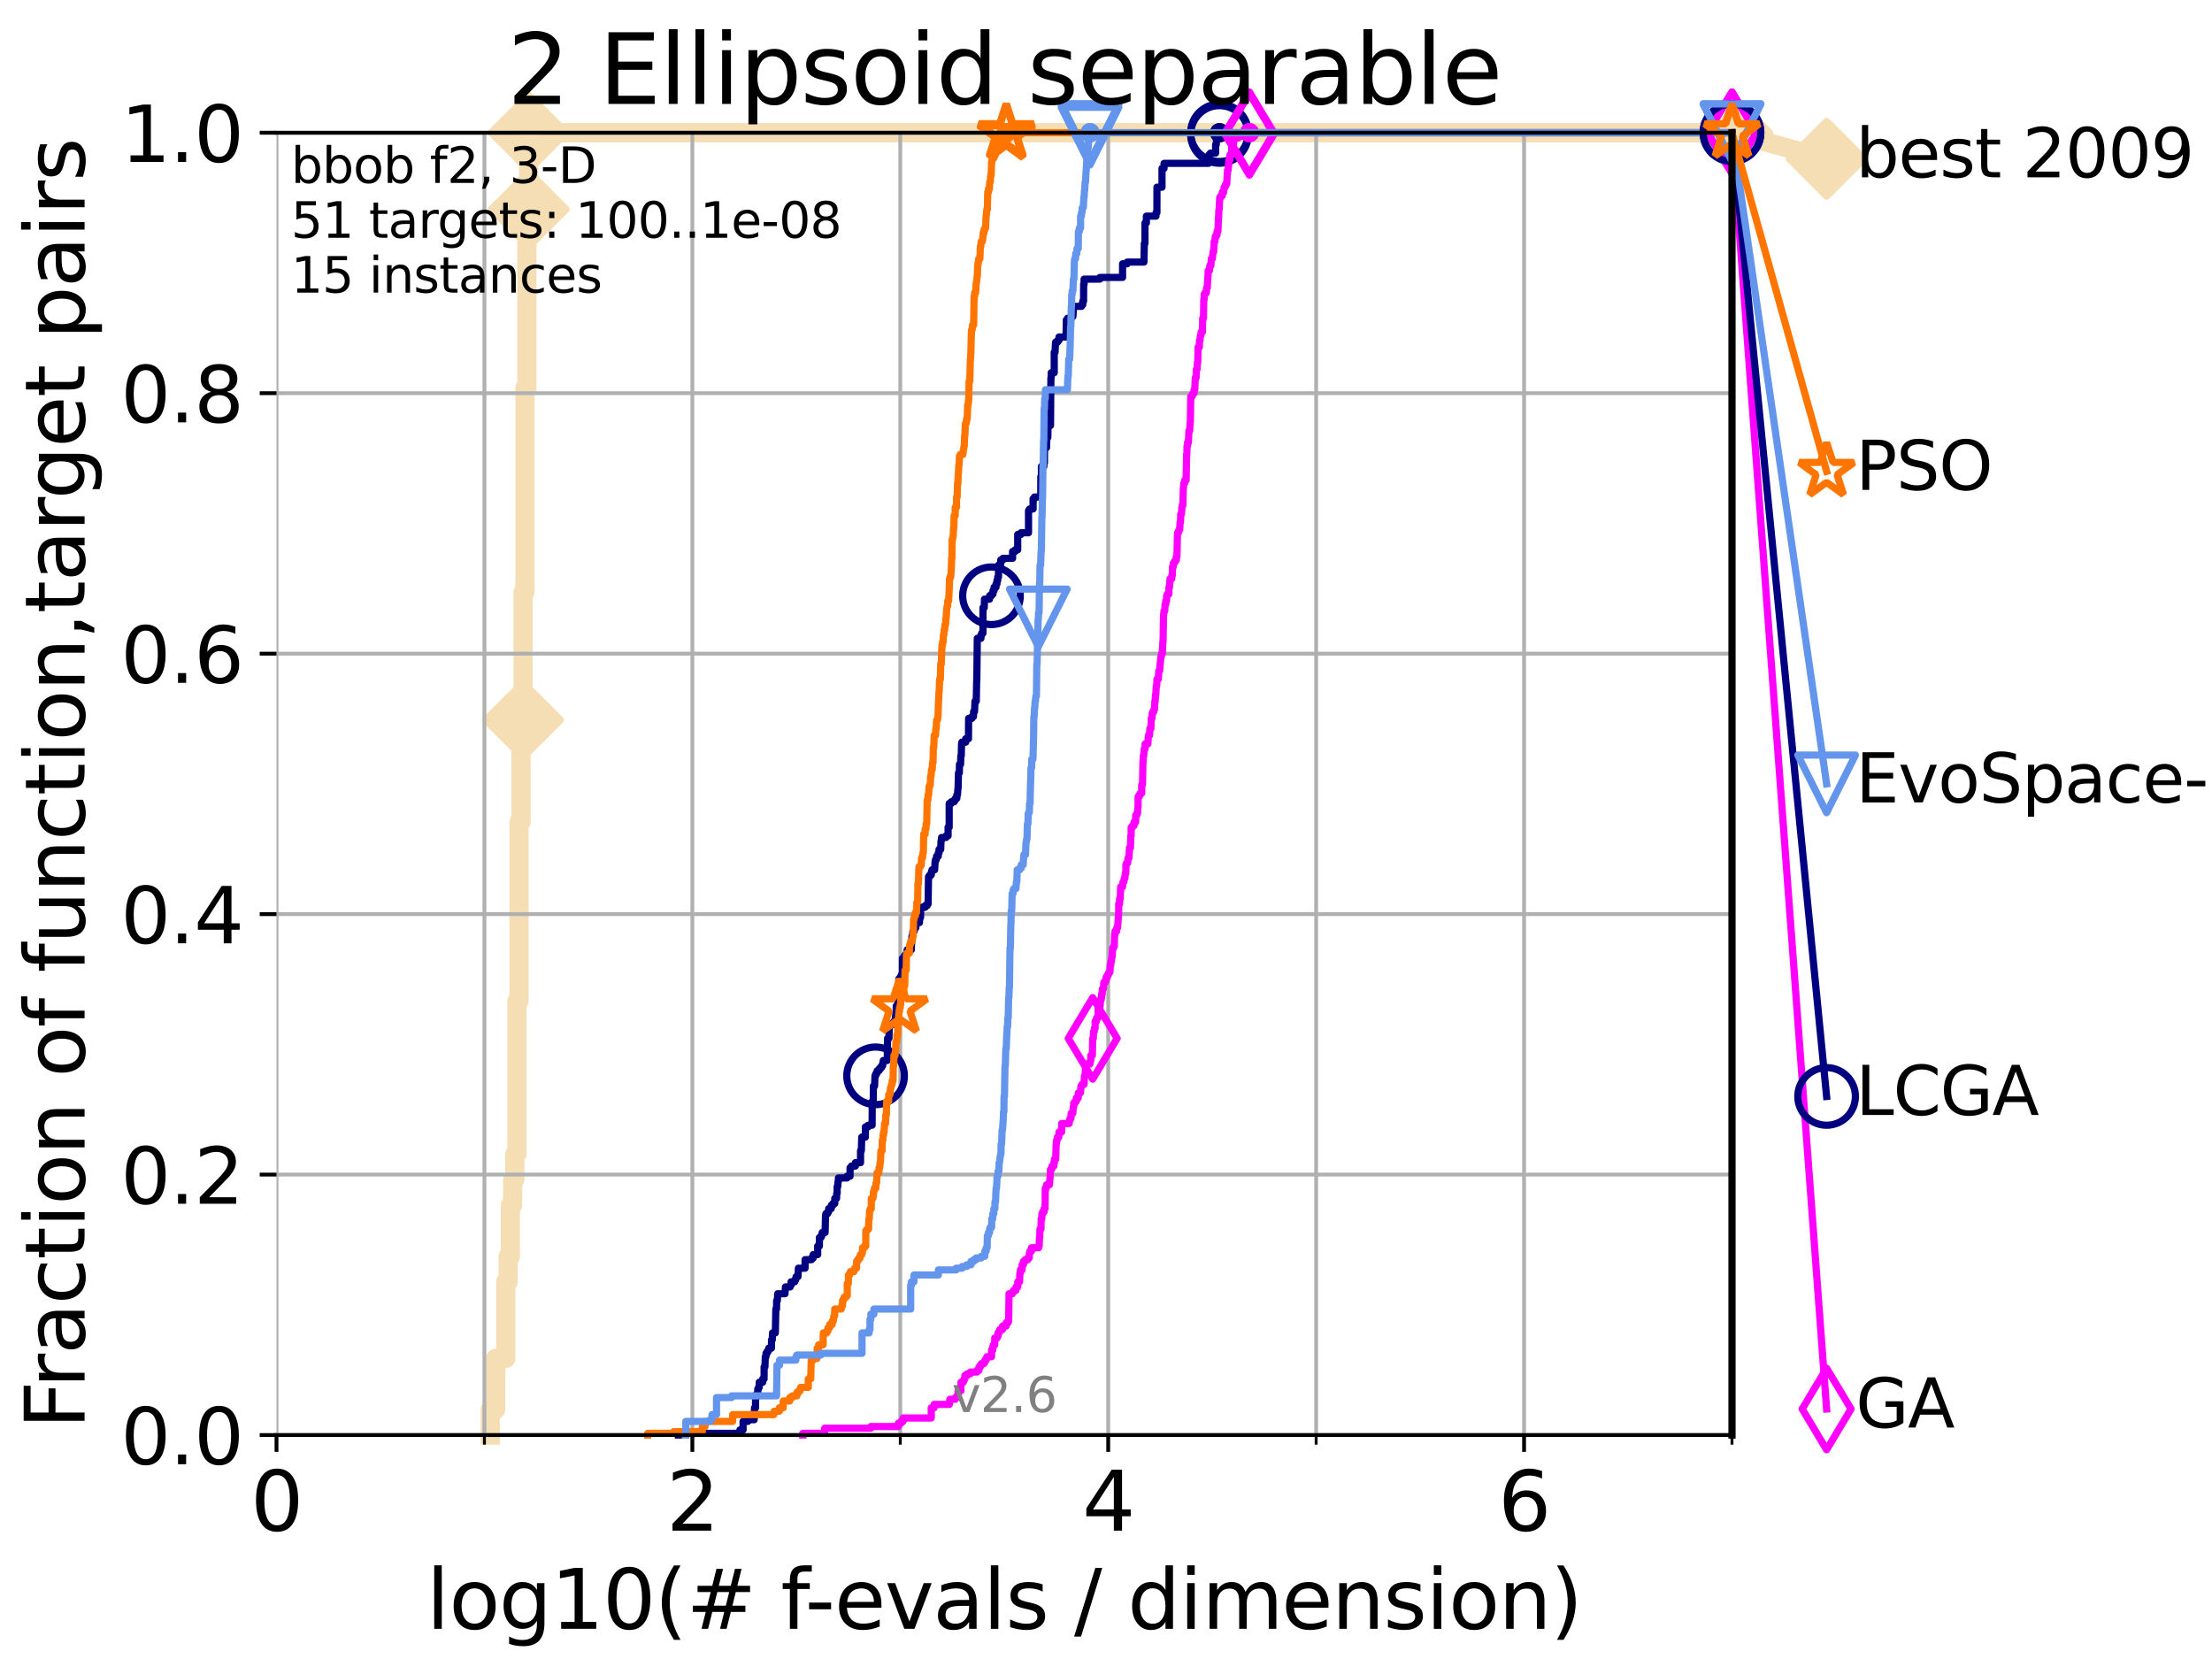 <?xml version="1.0" encoding="utf-8" standalone="no"?>
<!DOCTYPE svg PUBLIC "-//W3C//DTD SVG 1.1//EN"
  "http://www.w3.org/Graphics/SVG/1.1/DTD/svg11.dtd">
<svg xmlns:xlink="http://www.w3.org/1999/xlink" width="460.8pt" height="345.6pt" viewBox="0 0 460.8 345.6" xmlns="http://www.w3.org/2000/svg" version="1.1">
 <defs>
  <style type="text/css">*{stroke-linejoin: round; stroke-linecap: butt}</style>
 </defs>
 <g id="figure_1">
  <g id="patch_1">
   <path d="M 0 345.6 
L 460.8 345.6 
L 460.8 0 
L 0 0 
z
" style="fill: #ffffff"/>
  </g>
  <g id="axes_1">
   <g id="patch_2">
    <path d="M 57.6 298.944 
L 360.806 298.944 
L 360.806 27.648 
L 57.6 27.648 
z
" style="fill: #ffffff"/>
   </g>
   <g id="line2d_1">
    <path d="M 102.129 298.944 
L 102.129 293.624 
L 103.27 293.624 
L 103.27 282.985 
L 105.362 282.985 
L 105.362 267.027 
L 105.851 267.027 
L 105.851 261.707 
L 106.327 261.707 
L 106.327 251.068 
L 106.791 251.068 
L 106.791 245.749 
L 107.245 245.749 
L 107.245 240.429 
L 107.687 240.429 
L 107.687 208.512 
L 108.12 208.512 
L 108.12 171.275 
L 108.543 171.275 
L 108.543 149.997 
L 108.956 149.997 
L 108.956 123.4 
L 109.361 123.4 
L 109.361 80.843 
L 109.757 80.843 
L 109.757 43.607 
L 110.145 43.607 
L 110.145 27.648 
L 360.806 27.648 
" style="fill: none; stroke: #f5deb3; stroke-width: 4; stroke-linecap: square"/>
   </g>
   <g id="line2d_2">
    <defs>
     <path id="mc2ce93e015" d="M 0 7.778 
L 7.778 0 
L 0 -7.778 
L -7.778 0 
z
" style="stroke: #f5deb3; stroke-width: 1.5; stroke-linejoin: miter"/>
    </defs>
    <g>
     <use xlink:href="#mc2ce93e015" x="108.956" y="149.997" style="fill: #f5deb3; stroke: #f5deb3; stroke-width: 1.5; stroke-linejoin: miter"/>
     <use xlink:href="#mc2ce93e015" x="110.145" y="43.607" style="fill: #f5deb3; stroke: #f5deb3; stroke-width: 1.5; stroke-linejoin: miter"/>
     <use xlink:href="#mc2ce93e015" x="110.145" y="27.648" style="fill: #f5deb3; stroke: #f5deb3; stroke-width: 1.5; stroke-linejoin: miter"/>
     <use xlink:href="#mc2ce93e015" x="110.145" y="27.648" style="fill: #f5deb3; stroke: #f5deb3; stroke-width: 1.5; stroke-linejoin: miter"/>
     <use xlink:href="#mc2ce93e015" x="360.806" y="27.648" style="fill: #f5deb3; stroke: #f5deb3; stroke-width: 1.5; stroke-linejoin: miter"/>
    </g>
   </g>
   <g id="line2d_3">
    <path style="fill: none; stroke: #f5deb3; stroke-width: 4; stroke-linecap: square"/>
    <g/>
   </g>
   <g id="line2d_4">
    <path d="M 360.806 27.648 
L 380.515 33.074 
" style="fill: none; stroke: #f5deb3; stroke-width: 4; stroke-linecap: square"/>
    <g>
     <use xlink:href="#mc2ce93e015" x="360.806" y="27.648" style="fill: #f5deb3; stroke: #f5deb3; stroke-width: 1.5; stroke-linejoin: miter"/>
     <use xlink:href="#mc2ce93e015" x="380.515" y="33.074" style="fill: #f5deb3; stroke: #f5deb3; stroke-width: 1.5; stroke-linejoin: miter"/>
    </g>
   </g>
   <g id="matplotlib.axis_1">
    <g id="xtick_1">
     <g id="line2d_5">
      <path d="M 57.6 298.944 
L 57.6 27.648 
" clip-path="url(#p0dcc34dbaa)" style="fill: none; stroke: #b0b0b0; stroke-width: 0.8; stroke-linecap: square"/>
     </g>
     <g id="line2d_6">
      <defs>
       <path id="m1326a6836b" d="M 0 0 
L 0 3.5 
" style="stroke: #000000; stroke-width: 0.8"/>
      </defs>
      <g>
       <use xlink:href="#m1326a6836b" x="57.6" y="298.944" style="stroke: #000000; stroke-width: 0.8"/>
      </g>
     </g>
     <g id="text_1">
      <!-- 0 -->
      <g transform="translate(52.192 318.861)scale(0.17 -0.17)">
       <defs>
        <path id="DejaVuSans-30" d="M 2034 4250 
Q 1547 4250 1301 3770 
Q 1056 3291 1056 2328 
Q 1056 1369 1301 889 
Q 1547 409 2034 409 
Q 2525 409 2770 889 
Q 3016 1369 3016 2328 
Q 3016 3291 2770 3770 
Q 2525 4250 2034 4250 
z
M 2034 4750 
Q 2819 4750 3233 4129 
Q 3647 3509 3647 2328 
Q 3647 1150 3233 529 
Q 2819 -91 2034 -91 
Q 1250 -91 836 529 
Q 422 1150 422 2328 
Q 422 3509 836 4129 
Q 1250 4750 2034 4750 
z
" transform="scale(0.016)"/>
       </defs>
       <use xlink:href="#DejaVuSans-30"/>
      </g>
     </g>
    </g>
    <g id="xtick_2">
     <g id="line2d_7">
      <path d="M 144.23 298.944 
L 144.23 27.648 
" clip-path="url(#p0dcc34dbaa)" style="fill: none; stroke: #b0b0b0; stroke-width: 0.8; stroke-linecap: square"/>
     </g>
     <g id="line2d_8">
      <g>
       <use xlink:href="#m1326a6836b" x="144.23" y="298.944" style="stroke: #000000; stroke-width: 0.8"/>
      </g>
     </g>
     <g id="text_2">
      <!-- 2 -->
      <g transform="translate(138.822 318.861)scale(0.17 -0.17)">
       <defs>
        <path id="DejaVuSans-32" d="M 1228 531 
L 3431 531 
L 3431 0 
L 469 0 
L 469 531 
Q 828 903 1448 1529 
Q 2069 2156 2228 2338 
Q 2531 2678 2651 2914 
Q 2772 3150 2772 3378 
Q 2772 3750 2511 3984 
Q 2250 4219 1831 4219 
Q 1534 4219 1204 4116 
Q 875 4013 500 3803 
L 500 4441 
Q 881 4594 1212 4672 
Q 1544 4750 1819 4750 
Q 2544 4750 2975 4387 
Q 3406 4025 3406 3419 
Q 3406 3131 3298 2873 
Q 3191 2616 2906 2266 
Q 2828 2175 2409 1742 
Q 1991 1309 1228 531 
z
" transform="scale(0.016)"/>
       </defs>
       <use xlink:href="#DejaVuSans-32"/>
      </g>
     </g>
    </g>
    <g id="xtick_3">
     <g id="line2d_9">
      <path d="M 230.861 298.944 
L 230.861 27.648 
" clip-path="url(#p0dcc34dbaa)" style="fill: none; stroke: #b0b0b0; stroke-width: 0.8; stroke-linecap: square"/>
     </g>
     <g id="line2d_10">
      <g>
       <use xlink:href="#m1326a6836b" x="230.861" y="298.944" style="stroke: #000000; stroke-width: 0.8"/>
      </g>
     </g>
     <g id="text_3">
      <!-- 4 -->
      <g transform="translate(225.453 318.861)scale(0.17 -0.17)">
       <defs>
        <path id="DejaVuSans-34" d="M 2419 4116 
L 825 1625 
L 2419 1625 
L 2419 4116 
z
M 2253 4666 
L 3047 4666 
L 3047 1625 
L 3713 1625 
L 3713 1100 
L 3047 1100 
L 3047 0 
L 2419 0 
L 2419 1100 
L 313 1100 
L 313 1709 
L 2253 4666 
z
" transform="scale(0.016)"/>
       </defs>
       <use xlink:href="#DejaVuSans-34"/>
      </g>
     </g>
    </g>
    <g id="xtick_4">
     <g id="line2d_11">
      <path d="M 317.491 298.944 
L 317.491 27.648 
" clip-path="url(#p0dcc34dbaa)" style="fill: none; stroke: #b0b0b0; stroke-width: 0.8; stroke-linecap: square"/>
     </g>
     <g id="line2d_12">
      <g>
       <use xlink:href="#m1326a6836b" x="317.491" y="298.944" style="stroke: #000000; stroke-width: 0.8"/>
      </g>
     </g>
     <g id="text_4">
      <!-- 6 -->
      <g transform="translate(312.083 318.861)scale(0.17 -0.17)">
       <defs>
        <path id="DejaVuSans-36" d="M 2113 2584 
Q 1688 2584 1439 2293 
Q 1191 2003 1191 1497 
Q 1191 994 1439 701 
Q 1688 409 2113 409 
Q 2538 409 2786 701 
Q 3034 994 3034 1497 
Q 3034 2003 2786 2293 
Q 2538 2584 2113 2584 
z
M 3366 4563 
L 3366 3988 
Q 3128 4100 2886 4159 
Q 2644 4219 2406 4219 
Q 1781 4219 1451 3797 
Q 1122 3375 1075 2522 
Q 1259 2794 1537 2939 
Q 1816 3084 2150 3084 
Q 2853 3084 3261 2657 
Q 3669 2231 3669 1497 
Q 3669 778 3244 343 
Q 2819 -91 2113 -91 
Q 1303 -91 875 529 
Q 447 1150 447 2328 
Q 447 3434 972 4092 
Q 1497 4750 2381 4750 
Q 2619 4750 2861 4703 
Q 3103 4656 3366 4563 
z
" transform="scale(0.016)"/>
       </defs>
       <use xlink:href="#DejaVuSans-36"/>
      </g>
     </g>
    </g>
    <g id="xtick_5">
     <g id="line2d_13">
      <path d="M 100.915 298.944 
L 100.915 27.648 
" clip-path="url(#p0dcc34dbaa)" style="fill: none; stroke: #b0b0b0; stroke-width: 0.8; stroke-linecap: square"/>
     </g>
     <g id="line2d_14">
      <defs>
       <path id="m5c16881e9f" d="M 0 0 
L 0 2 
" style="stroke: #000000; stroke-width: 0.6"/>
      </defs>
      <g>
       <use xlink:href="#m5c16881e9f" x="100.915" y="298.944" style="stroke: #000000; stroke-width: 0.6"/>
      </g>
     </g>
    </g>
    <g id="xtick_6">
     <g id="line2d_15">
      <path d="M 187.546 298.944 
L 187.546 27.648 
" clip-path="url(#p0dcc34dbaa)" style="fill: none; stroke: #b0b0b0; stroke-width: 0.8; stroke-linecap: square"/>
     </g>
     <g id="line2d_16">
      <g>
       <use xlink:href="#m5c16881e9f" x="187.546" y="298.944" style="stroke: #000000; stroke-width: 0.6"/>
      </g>
     </g>
    </g>
    <g id="xtick_7">
     <g id="line2d_17">
      <path d="M 274.176 298.944 
L 274.176 27.648 
" clip-path="url(#p0dcc34dbaa)" style="fill: none; stroke: #b0b0b0; stroke-width: 0.8; stroke-linecap: square"/>
     </g>
     <g id="line2d_18">
      <g>
       <use xlink:href="#m5c16881e9f" x="274.176" y="298.944" style="stroke: #000000; stroke-width: 0.6"/>
      </g>
     </g>
    </g>
    <g id="xtick_8">
     <g id="line2d_19">
      <path d="M 360.806 298.944 
L 360.806 27.648 
" clip-path="url(#p0dcc34dbaa)" style="fill: none; stroke: #b0b0b0; stroke-width: 0.8; stroke-linecap: square"/>
     </g>
     <g id="line2d_20">
      <g>
       <use xlink:href="#m5c16881e9f" x="360.806" y="298.944" style="stroke: #000000; stroke-width: 0.6"/>
      </g>
     </g>
    </g>
    <g id="text_5">
     <!-- log10(# f-evals / dimension) -->
     <g transform="translate(88.823 339.314)scale(0.17 -0.17)">
      <defs>
       <path id="DejaVuSans-6c" d="M 603 4863 
L 1178 4863 
L 1178 0 
L 603 0 
L 603 4863 
z
" transform="scale(0.016)"/>
       <path id="DejaVuSans-6f" d="M 1959 3097 
Q 1497 3097 1228 2736 
Q 959 2375 959 1747 
Q 959 1119 1226 758 
Q 1494 397 1959 397 
Q 2419 397 2687 759 
Q 2956 1122 2956 1747 
Q 2956 2369 2687 2733 
Q 2419 3097 1959 3097 
z
M 1959 3584 
Q 2709 3584 3137 3096 
Q 3566 2609 3566 1747 
Q 3566 888 3137 398 
Q 2709 -91 1959 -91 
Q 1206 -91 779 398 
Q 353 888 353 1747 
Q 353 2609 779 3096 
Q 1206 3584 1959 3584 
z
" transform="scale(0.016)"/>
       <path id="DejaVuSans-67" d="M 2906 1791 
Q 2906 2416 2648 2759 
Q 2391 3103 1925 3103 
Q 1463 3103 1205 2759 
Q 947 2416 947 1791 
Q 947 1169 1205 825 
Q 1463 481 1925 481 
Q 2391 481 2648 825 
Q 2906 1169 2906 1791 
z
M 3481 434 
Q 3481 -459 3084 -895 
Q 2688 -1331 1869 -1331 
Q 1566 -1331 1297 -1286 
Q 1028 -1241 775 -1147 
L 775 -588 
Q 1028 -725 1275 -790 
Q 1522 -856 1778 -856 
Q 2344 -856 2625 -561 
Q 2906 -266 2906 331 
L 2906 616 
Q 2728 306 2450 153 
Q 2172 0 1784 0 
Q 1141 0 747 490 
Q 353 981 353 1791 
Q 353 2603 747 3093 
Q 1141 3584 1784 3584 
Q 2172 3584 2450 3431 
Q 2728 3278 2906 2969 
L 2906 3500 
L 3481 3500 
L 3481 434 
z
" transform="scale(0.016)"/>
       <path id="DejaVuSans-31" d="M 794 531 
L 1825 531 
L 1825 4091 
L 703 3866 
L 703 4441 
L 1819 4666 
L 2450 4666 
L 2450 531 
L 3481 531 
L 3481 0 
L 794 0 
L 794 531 
z
" transform="scale(0.016)"/>
       <path id="DejaVuSans-28" d="M 1984 4856 
Q 1566 4138 1362 3434 
Q 1159 2731 1159 2009 
Q 1159 1288 1364 580 
Q 1569 -128 1984 -844 
L 1484 -844 
Q 1016 -109 783 600 
Q 550 1309 550 2009 
Q 550 2706 781 3412 
Q 1013 4119 1484 4856 
L 1984 4856 
z
" transform="scale(0.016)"/>
       <path id="DejaVuSans-23" d="M 3272 2816 
L 2363 2816 
L 2100 1772 
L 3016 1772 
L 3272 2816 
z
M 2803 4594 
L 2478 3297 
L 3391 3297 
L 3719 4594 
L 4219 4594 
L 3897 3297 
L 4872 3297 
L 4872 2816 
L 3775 2816 
L 3519 1772 
L 4513 1772 
L 4513 1294 
L 3397 1294 
L 3072 0 
L 2572 0 
L 2894 1294 
L 1978 1294 
L 1656 0 
L 1153 0 
L 1478 1294 
L 494 1294 
L 494 1772 
L 1594 1772 
L 1856 2816 
L 850 2816 
L 850 3297 
L 1978 3297 
L 2297 4594 
L 2803 4594 
z
" transform="scale(0.016)"/>
       <path id="DejaVuSans-20" transform="scale(0.016)"/>
       <path id="DejaVuSans-66" d="M 2375 4863 
L 2375 4384 
L 1825 4384 
Q 1516 4384 1395 4259 
Q 1275 4134 1275 3809 
L 1275 3500 
L 2222 3500 
L 2222 3053 
L 1275 3053 
L 1275 0 
L 697 0 
L 697 3053 
L 147 3053 
L 147 3500 
L 697 3500 
L 697 3744 
Q 697 4328 969 4595 
Q 1241 4863 1831 4863 
L 2375 4863 
z
" transform="scale(0.016)"/>
       <path id="DejaVuSans-2d" d="M 313 2009 
L 1997 2009 
L 1997 1497 
L 313 1497 
L 313 2009 
z
" transform="scale(0.016)"/>
       <path id="DejaVuSans-65" d="M 3597 1894 
L 3597 1613 
L 953 1613 
Q 991 1019 1311 708 
Q 1631 397 2203 397 
Q 2534 397 2845 478 
Q 3156 559 3463 722 
L 3463 178 
Q 3153 47 2828 -22 
Q 2503 -91 2169 -91 
Q 1331 -91 842 396 
Q 353 884 353 1716 
Q 353 2575 817 3079 
Q 1281 3584 2069 3584 
Q 2775 3584 3186 3129 
Q 3597 2675 3597 1894 
z
M 3022 2063 
Q 3016 2534 2758 2815 
Q 2500 3097 2075 3097 
Q 1594 3097 1305 2825 
Q 1016 2553 972 2059 
L 3022 2063 
z
" transform="scale(0.016)"/>
       <path id="DejaVuSans-76" d="M 191 3500 
L 800 3500 
L 1894 563 
L 2988 3500 
L 3597 3500 
L 2284 0 
L 1503 0 
L 191 3500 
z
" transform="scale(0.016)"/>
       <path id="DejaVuSans-61" d="M 2194 1759 
Q 1497 1759 1228 1600 
Q 959 1441 959 1056 
Q 959 750 1161 570 
Q 1363 391 1709 391 
Q 2188 391 2477 730 
Q 2766 1069 2766 1631 
L 2766 1759 
L 2194 1759 
z
M 3341 1997 
L 3341 0 
L 2766 0 
L 2766 531 
Q 2569 213 2275 61 
Q 1981 -91 1556 -91 
Q 1019 -91 701 211 
Q 384 513 384 1019 
Q 384 1609 779 1909 
Q 1175 2209 1959 2209 
L 2766 2209 
L 2766 2266 
Q 2766 2663 2505 2880 
Q 2244 3097 1772 3097 
Q 1472 3097 1187 3025 
Q 903 2953 641 2809 
L 641 3341 
Q 956 3463 1253 3523 
Q 1550 3584 1831 3584 
Q 2591 3584 2966 3190 
Q 3341 2797 3341 1997 
z
" transform="scale(0.016)"/>
       <path id="DejaVuSans-73" d="M 2834 3397 
L 2834 2853 
Q 2591 2978 2328 3040 
Q 2066 3103 1784 3103 
Q 1356 3103 1142 2972 
Q 928 2841 928 2578 
Q 928 2378 1081 2264 
Q 1234 2150 1697 2047 
L 1894 2003 
Q 2506 1872 2764 1633 
Q 3022 1394 3022 966 
Q 3022 478 2636 193 
Q 2250 -91 1575 -91 
Q 1294 -91 989 -36 
Q 684 19 347 128 
L 347 722 
Q 666 556 975 473 
Q 1284 391 1588 391 
Q 1994 391 2212 530 
Q 2431 669 2431 922 
Q 2431 1156 2273 1281 
Q 2116 1406 1581 1522 
L 1381 1569 
Q 847 1681 609 1914 
Q 372 2147 372 2553 
Q 372 3047 722 3315 
Q 1072 3584 1716 3584 
Q 2034 3584 2315 3537 
Q 2597 3491 2834 3397 
z
" transform="scale(0.016)"/>
       <path id="DejaVuSans-2f" d="M 1625 4666 
L 2156 4666 
L 531 -594 
L 0 -594 
L 1625 4666 
z
" transform="scale(0.016)"/>
       <path id="DejaVuSans-64" d="M 2906 2969 
L 2906 4863 
L 3481 4863 
L 3481 0 
L 2906 0 
L 2906 525 
Q 2725 213 2448 61 
Q 2172 -91 1784 -91 
Q 1150 -91 751 415 
Q 353 922 353 1747 
Q 353 2572 751 3078 
Q 1150 3584 1784 3584 
Q 2172 3584 2448 3432 
Q 2725 3281 2906 2969 
z
M 947 1747 
Q 947 1113 1208 752 
Q 1469 391 1925 391 
Q 2381 391 2643 752 
Q 2906 1113 2906 1747 
Q 2906 2381 2643 2742 
Q 2381 3103 1925 3103 
Q 1469 3103 1208 2742 
Q 947 2381 947 1747 
z
" transform="scale(0.016)"/>
       <path id="DejaVuSans-69" d="M 603 3500 
L 1178 3500 
L 1178 0 
L 603 0 
L 603 3500 
z
M 603 4863 
L 1178 4863 
L 1178 4134 
L 603 4134 
L 603 4863 
z
" transform="scale(0.016)"/>
       <path id="DejaVuSans-6d" d="M 3328 2828 
Q 3544 3216 3844 3400 
Q 4144 3584 4550 3584 
Q 5097 3584 5394 3201 
Q 5691 2819 5691 2113 
L 5691 0 
L 5113 0 
L 5113 2094 
Q 5113 2597 4934 2840 
Q 4756 3084 4391 3084 
Q 3944 3084 3684 2787 
Q 3425 2491 3425 1978 
L 3425 0 
L 2847 0 
L 2847 2094 
Q 2847 2600 2669 2842 
Q 2491 3084 2119 3084 
Q 1678 3084 1418 2786 
Q 1159 2488 1159 1978 
L 1159 0 
L 581 0 
L 581 3500 
L 1159 3500 
L 1159 2956 
Q 1356 3278 1631 3431 
Q 1906 3584 2284 3584 
Q 2666 3584 2933 3390 
Q 3200 3197 3328 2828 
z
" transform="scale(0.016)"/>
       <path id="DejaVuSans-6e" d="M 3513 2113 
L 3513 0 
L 2938 0 
L 2938 2094 
Q 2938 2591 2744 2837 
Q 2550 3084 2163 3084 
Q 1697 3084 1428 2787 
Q 1159 2491 1159 1978 
L 1159 0 
L 581 0 
L 581 3500 
L 1159 3500 
L 1159 2956 
Q 1366 3272 1645 3428 
Q 1925 3584 2291 3584 
Q 2894 3584 3203 3211 
Q 3513 2838 3513 2113 
z
" transform="scale(0.016)"/>
       <path id="DejaVuSans-29" d="M 513 4856 
L 1013 4856 
Q 1481 4119 1714 3412 
Q 1947 2706 1947 2009 
Q 1947 1309 1714 600 
Q 1481 -109 1013 -844 
L 513 -844 
Q 928 -128 1133 580 
Q 1338 1288 1338 2009 
Q 1338 2731 1133 3434 
Q 928 4138 513 4856 
z
" transform="scale(0.016)"/>
      </defs>
      <use xlink:href="#DejaVuSans-6c"/>
      <use xlink:href="#DejaVuSans-6f" x="27.783"/>
      <use xlink:href="#DejaVuSans-67" x="88.965"/>
      <use xlink:href="#DejaVuSans-31" x="152.441"/>
      <use xlink:href="#DejaVuSans-30" x="216.064"/>
      <use xlink:href="#DejaVuSans-28" x="279.688"/>
      <use xlink:href="#DejaVuSans-23" x="318.701"/>
      <use xlink:href="#DejaVuSans-20" x="402.49"/>
      <use xlink:href="#DejaVuSans-66" x="434.277"/>
      <use xlink:href="#DejaVuSans-2d" x="463.982"/>
      <use xlink:href="#DejaVuSans-65" x="500.066"/>
      <use xlink:href="#DejaVuSans-76" x="561.59"/>
      <use xlink:href="#DejaVuSans-61" x="620.77"/>
      <use xlink:href="#DejaVuSans-6c" x="682.049"/>
      <use xlink:href="#DejaVuSans-73" x="709.832"/>
      <use xlink:href="#DejaVuSans-20" x="761.932"/>
      <use xlink:href="#DejaVuSans-2f" x="793.719"/>
      <use xlink:href="#DejaVuSans-20" x="827.41"/>
      <use xlink:href="#DejaVuSans-64" x="859.197"/>
      <use xlink:href="#DejaVuSans-69" x="922.674"/>
      <use xlink:href="#DejaVuSans-6d" x="950.457"/>
      <use xlink:href="#DejaVuSans-65" x="1047.869"/>
      <use xlink:href="#DejaVuSans-6e" x="1109.393"/>
      <use xlink:href="#DejaVuSans-73" x="1172.771"/>
      <use xlink:href="#DejaVuSans-69" x="1224.871"/>
      <use xlink:href="#DejaVuSans-6f" x="1252.654"/>
      <use xlink:href="#DejaVuSans-6e" x="1313.836"/>
      <use xlink:href="#DejaVuSans-29" x="1377.215"/>
     </g>
    </g>
   </g>
   <g id="matplotlib.axis_2">
    <g id="ytick_1">
     <g id="line2d_21">
      <path d="M 57.6 298.944 
L 360.806 298.944 
" clip-path="url(#p0dcc34dbaa)" style="fill: none; stroke: #b0b0b0; stroke-width: 0.8; stroke-linecap: square"/>
     </g>
     <g id="line2d_22">
      <defs>
       <path id="m1bbc5bc840" d="M 0 0 
L -3.5 0 
" style="stroke: #000000; stroke-width: 0.8"/>
      </defs>
      <g>
       <use xlink:href="#m1bbc5bc840" x="57.6" y="298.944" style="stroke: #000000; stroke-width: 0.8"/>
      </g>
     </g>
     <g id="text_6">
      <!-- 0.0 -->
      <g transform="translate(25.155 305.023)scale(0.16 -0.16)">
       <defs>
        <path id="DejaVuSans-2e" d="M 684 794 
L 1344 794 
L 1344 0 
L 684 0 
L 684 794 
z
" transform="scale(0.016)"/>
       </defs>
       <use xlink:href="#DejaVuSans-30"/>
       <use xlink:href="#DejaVuSans-2e" x="63.623"/>
       <use xlink:href="#DejaVuSans-30" x="95.41"/>
      </g>
     </g>
    </g>
    <g id="ytick_2">
     <g id="line2d_23">
      <path d="M 57.6 244.685 
L 360.806 244.685 
" clip-path="url(#p0dcc34dbaa)" style="fill: none; stroke: #b0b0b0; stroke-width: 0.8; stroke-linecap: square"/>
     </g>
     <g id="line2d_24">
      <g>
       <use xlink:href="#m1bbc5bc840" x="57.6" y="244.685" style="stroke: #000000; stroke-width: 0.8"/>
      </g>
     </g>
     <g id="text_7">
      <!-- 0.2 -->
      <g transform="translate(25.155 250.764)scale(0.16 -0.16)">
       <use xlink:href="#DejaVuSans-30"/>
       <use xlink:href="#DejaVuSans-2e" x="63.623"/>
       <use xlink:href="#DejaVuSans-32" x="95.41"/>
      </g>
     </g>
    </g>
    <g id="ytick_3">
     <g id="line2d_25">
      <path d="M 57.6 190.426 
L 360.806 190.426 
" clip-path="url(#p0dcc34dbaa)" style="fill: none; stroke: #b0b0b0; stroke-width: 0.8; stroke-linecap: square"/>
     </g>
     <g id="line2d_26">
      <g>
       <use xlink:href="#m1bbc5bc840" x="57.6" y="190.426" style="stroke: #000000; stroke-width: 0.8"/>
      </g>
     </g>
     <g id="text_8">
      <!-- 0.4 -->
      <g transform="translate(25.155 196.504)scale(0.16 -0.16)">
       <use xlink:href="#DejaVuSans-30"/>
       <use xlink:href="#DejaVuSans-2e" x="63.623"/>
       <use xlink:href="#DejaVuSans-34" x="95.41"/>
      </g>
     </g>
    </g>
    <g id="ytick_4">
     <g id="line2d_27">
      <path d="M 57.6 136.166 
L 360.806 136.166 
" clip-path="url(#p0dcc34dbaa)" style="fill: none; stroke: #b0b0b0; stroke-width: 0.8; stroke-linecap: square"/>
     </g>
     <g id="line2d_28">
      <g>
       <use xlink:href="#m1bbc5bc840" x="57.6" y="136.166" style="stroke: #000000; stroke-width: 0.8"/>
      </g>
     </g>
     <g id="text_9">
      <!-- 0.6 -->
      <g transform="translate(25.155 142.245)scale(0.16 -0.16)">
       <use xlink:href="#DejaVuSans-30"/>
       <use xlink:href="#DejaVuSans-2e" x="63.623"/>
       <use xlink:href="#DejaVuSans-36" x="95.41"/>
      </g>
     </g>
    </g>
    <g id="ytick_5">
     <g id="line2d_29">
      <path d="M 57.6 81.907 
L 360.806 81.907 
" clip-path="url(#p0dcc34dbaa)" style="fill: none; stroke: #b0b0b0; stroke-width: 0.8; stroke-linecap: square"/>
     </g>
     <g id="line2d_30">
      <g>
       <use xlink:href="#m1bbc5bc840" x="57.6" y="81.907" style="stroke: #000000; stroke-width: 0.8"/>
      </g>
     </g>
     <g id="text_10">
      <!-- 0.8 -->
      <g transform="translate(25.155 87.986)scale(0.16 -0.16)">
       <defs>
        <path id="DejaVuSans-38" d="M 2034 2216 
Q 1584 2216 1326 1975 
Q 1069 1734 1069 1313 
Q 1069 891 1326 650 
Q 1584 409 2034 409 
Q 2484 409 2743 651 
Q 3003 894 3003 1313 
Q 3003 1734 2745 1975 
Q 2488 2216 2034 2216 
z
M 1403 2484 
Q 997 2584 770 2862 
Q 544 3141 544 3541 
Q 544 4100 942 4425 
Q 1341 4750 2034 4750 
Q 2731 4750 3128 4425 
Q 3525 4100 3525 3541 
Q 3525 3141 3298 2862 
Q 3072 2584 2669 2484 
Q 3125 2378 3379 2068 
Q 3634 1759 3634 1313 
Q 3634 634 3220 271 
Q 2806 -91 2034 -91 
Q 1263 -91 848 271 
Q 434 634 434 1313 
Q 434 1759 690 2068 
Q 947 2378 1403 2484 
z
M 1172 3481 
Q 1172 3119 1398 2916 
Q 1625 2713 2034 2713 
Q 2441 2713 2670 2916 
Q 2900 3119 2900 3481 
Q 2900 3844 2670 4047 
Q 2441 4250 2034 4250 
Q 1625 4250 1398 4047 
Q 1172 3844 1172 3481 
z
" transform="scale(0.016)"/>
       </defs>
       <use xlink:href="#DejaVuSans-30"/>
       <use xlink:href="#DejaVuSans-2e" x="63.623"/>
       <use xlink:href="#DejaVuSans-38" x="95.41"/>
      </g>
     </g>
    </g>
    <g id="ytick_6">
     <g id="line2d_31">
      <path d="M 57.6 27.648 
L 360.806 27.648 
" clip-path="url(#p0dcc34dbaa)" style="fill: none; stroke: #b0b0b0; stroke-width: 0.8; stroke-linecap: square"/>
     </g>
     <g id="line2d_32">
      <g>
       <use xlink:href="#m1bbc5bc840" x="57.6" y="27.648" style="stroke: #000000; stroke-width: 0.8"/>
      </g>
     </g>
     <g id="text_11">
      <!-- 1.0 -->
      <g transform="translate(25.155 33.727)scale(0.16 -0.16)">
       <use xlink:href="#DejaVuSans-31"/>
       <use xlink:href="#DejaVuSans-2e" x="63.623"/>
       <use xlink:href="#DejaVuSans-30" x="95.41"/>
      </g>
     </g>
    </g>
    <g id="text_12">
     <!-- Fraction of function,target pairs -->
     <g transform="translate(17.62 297.681)rotate(-90)scale(0.17 -0.17)">
      <defs>
       <path id="DejaVuSans-46" d="M 628 4666 
L 3309 4666 
L 3309 4134 
L 1259 4134 
L 1259 2759 
L 3109 2759 
L 3109 2228 
L 1259 2228 
L 1259 0 
L 628 0 
L 628 4666 
z
" transform="scale(0.016)"/>
       <path id="DejaVuSans-72" d="M 2631 2963 
Q 2534 3019 2420 3045 
Q 2306 3072 2169 3072 
Q 1681 3072 1420 2755 
Q 1159 2438 1159 1844 
L 1159 0 
L 581 0 
L 581 3500 
L 1159 3500 
L 1159 2956 
Q 1341 3275 1631 3429 
Q 1922 3584 2338 3584 
Q 2397 3584 2469 3576 
Q 2541 3569 2628 3553 
L 2631 2963 
z
" transform="scale(0.016)"/>
       <path id="DejaVuSans-63" d="M 3122 3366 
L 3122 2828 
Q 2878 2963 2633 3030 
Q 2388 3097 2138 3097 
Q 1578 3097 1268 2742 
Q 959 2388 959 1747 
Q 959 1106 1268 751 
Q 1578 397 2138 397 
Q 2388 397 2633 464 
Q 2878 531 3122 666 
L 3122 134 
Q 2881 22 2623 -34 
Q 2366 -91 2075 -91 
Q 1284 -91 818 406 
Q 353 903 353 1747 
Q 353 2603 823 3093 
Q 1294 3584 2113 3584 
Q 2378 3584 2631 3529 
Q 2884 3475 3122 3366 
z
" transform="scale(0.016)"/>
       <path id="DejaVuSans-74" d="M 1172 4494 
L 1172 3500 
L 2356 3500 
L 2356 3053 
L 1172 3053 
L 1172 1153 
Q 1172 725 1289 603 
Q 1406 481 1766 481 
L 2356 481 
L 2356 0 
L 1766 0 
Q 1100 0 847 248 
Q 594 497 594 1153 
L 594 3053 
L 172 3053 
L 172 3500 
L 594 3500 
L 594 4494 
L 1172 4494 
z
" transform="scale(0.016)"/>
       <path id="DejaVuSans-75" d="M 544 1381 
L 544 3500 
L 1119 3500 
L 1119 1403 
Q 1119 906 1312 657 
Q 1506 409 1894 409 
Q 2359 409 2629 706 
Q 2900 1003 2900 1516 
L 2900 3500 
L 3475 3500 
L 3475 0 
L 2900 0 
L 2900 538 
Q 2691 219 2414 64 
Q 2138 -91 1772 -91 
Q 1169 -91 856 284 
Q 544 659 544 1381 
z
M 1991 3584 
L 1991 3584 
z
" transform="scale(0.016)"/>
       <path id="DejaVuSans-2c" d="M 750 794 
L 1409 794 
L 1409 256 
L 897 -744 
L 494 -744 
L 750 256 
L 750 794 
z
" transform="scale(0.016)"/>
       <path id="DejaVuSans-70" d="M 1159 525 
L 1159 -1331 
L 581 -1331 
L 581 3500 
L 1159 3500 
L 1159 2969 
Q 1341 3281 1617 3432 
Q 1894 3584 2278 3584 
Q 2916 3584 3314 3078 
Q 3713 2572 3713 1747 
Q 3713 922 3314 415 
Q 2916 -91 2278 -91 
Q 1894 -91 1617 61 
Q 1341 213 1159 525 
z
M 3116 1747 
Q 3116 2381 2855 2742 
Q 2594 3103 2138 3103 
Q 1681 3103 1420 2742 
Q 1159 2381 1159 1747 
Q 1159 1113 1420 752 
Q 1681 391 2138 391 
Q 2594 391 2855 752 
Q 3116 1113 3116 1747 
z
" transform="scale(0.016)"/>
      </defs>
      <use xlink:href="#DejaVuSans-46"/>
      <use xlink:href="#DejaVuSans-72" x="50.27"/>
      <use xlink:href="#DejaVuSans-61" x="91.383"/>
      <use xlink:href="#DejaVuSans-63" x="152.662"/>
      <use xlink:href="#DejaVuSans-74" x="207.643"/>
      <use xlink:href="#DejaVuSans-69" x="246.852"/>
      <use xlink:href="#DejaVuSans-6f" x="274.635"/>
      <use xlink:href="#DejaVuSans-6e" x="335.816"/>
      <use xlink:href="#DejaVuSans-20" x="399.195"/>
      <use xlink:href="#DejaVuSans-6f" x="430.982"/>
      <use xlink:href="#DejaVuSans-66" x="492.164"/>
      <use xlink:href="#DejaVuSans-20" x="527.369"/>
      <use xlink:href="#DejaVuSans-66" x="559.156"/>
      <use xlink:href="#DejaVuSans-75" x="594.361"/>
      <use xlink:href="#DejaVuSans-6e" x="657.74"/>
      <use xlink:href="#DejaVuSans-63" x="721.119"/>
      <use xlink:href="#DejaVuSans-74" x="776.1"/>
      <use xlink:href="#DejaVuSans-69" x="815.309"/>
      <use xlink:href="#DejaVuSans-6f" x="843.092"/>
      <use xlink:href="#DejaVuSans-6e" x="904.273"/>
      <use xlink:href="#DejaVuSans-2c" x="967.652"/>
      <use xlink:href="#DejaVuSans-74" x="999.439"/>
      <use xlink:href="#DejaVuSans-61" x="1038.648"/>
      <use xlink:href="#DejaVuSans-72" x="1099.928"/>
      <use xlink:href="#DejaVuSans-67" x="1139.291"/>
      <use xlink:href="#DejaVuSans-65" x="1202.768"/>
      <use xlink:href="#DejaVuSans-74" x="1264.291"/>
      <use xlink:href="#DejaVuSans-20" x="1303.5"/>
      <use xlink:href="#DejaVuSans-70" x="1335.287"/>
      <use xlink:href="#DejaVuSans-61" x="1398.764"/>
      <use xlink:href="#DejaVuSans-69" x="1460.043"/>
      <use xlink:href="#DejaVuSans-72" x="1487.826"/>
      <use xlink:href="#DejaVuSans-73" x="1528.939"/>
     </g>
    </g>
   </g>
   <g id="line2d_33">
    <defs>
     <path id="mc7f0261493" d="M 0 1.5 
C 0.398 1.5 0.779 1.342 1.061 1.061 
C 1.342 0.779 1.5 0.398 1.5 0 
C 1.5 -0.398 1.342 -0.779 1.061 -1.061 
C 0.779 -1.342 0.398 -1.5 0 -1.5 
C -0.398 -1.5 -0.779 -1.342 -1.061 -1.061 
C -1.342 -0.779 -1.5 -0.398 -1.5 0 
C -1.5 0.398 -1.342 0.779 -1.061 1.061 
C -0.779 1.342 -0.398 1.5 0 1.5 
z
" style="stroke: #f5deb3"/>
    </defs>
    <g>
     <use xlink:href="#mc7f0261493" x="110.145" y="27.648" style="fill: #f5deb3; stroke: #f5deb3"/>
     <use xlink:href="#mc7f0261493" x="110.145" y="27.648" style="fill: #f5deb3; stroke: #f5deb3"/>
    </g>
   </g>
   <g id="line2d_34">
    <defs>
     <path id="mfe89700f76" d="M 0 1.5 
C 0.398 1.5 0.779 1.342 1.061 1.061 
C 1.342 0.779 1.5 0.398 1.5 0 
C 1.5 -0.398 1.342 -0.779 1.061 -1.061 
C 0.779 -1.342 0.398 -1.5 0 -1.5 
C -0.398 -1.5 -0.779 -1.342 -1.061 -1.061 
C -1.342 -0.779 -1.5 -0.398 -1.5 0 
C -1.5 0.398 -1.342 0.779 -1.061 1.061 
C -0.779 1.342 -0.398 1.5 0 1.5 
z
" style="stroke: #000080"/>
    </defs>
    <g>
     <use xlink:href="#mfe89700f76" x="254.043" y="27.648" style="fill: #000080; stroke: #000080"/>
     <use xlink:href="#mfe89700f76" x="254.043" y="27.648" style="fill: #000080; stroke: #000080"/>
    </g>
   </g>
   <g id="line2d_35">
    <path d="M 141.32 298.944 
L 141.32 298.589 
L 154.138 298.589 
L 154.138 297.88 
L 154.793 297.88 
L 154.793 296.107 
L 155.803 296.107 
L 155.803 295.752 
L 157.112 295.752 
L 157.175 293.27 
L 157.395 293.27 
L 157.395 291.142 
L 157.581 291.142 
L 157.581 290.433 
L 157.856 290.433 
L 157.856 289.369 
L 158.007 289.369 
L 158.007 289.014 
L 158.158 289.014 
L 158.158 287.95 
L 158.891 287.95 
L 158.891 287.241 
L 159.176 287.241 
L 159.176 284.759 
L 159.345 284.759 
L 159.429 282.631 
L 159.569 282.631 
L 159.569 281.922 
L 159.789 281.922 
L 159.789 281.567 
L 160.007 281.567 
L 160.007 281.212 
L 160.142 281.212 
L 160.142 280.858 
L 160.699 280.858 
L 160.725 279.084 
L 160.881 279.084 
L 160.933 277.666 
L 161.517 277.666 
L 161.617 272.701 
L 161.766 272.701 
L 161.791 270.928 
L 161.938 270.928 
L 162.011 269.509 
L 163.532 269.509 
L 163.622 268.091 
L 164.602 268.091 
L 164.602 267.736 
L 164.792 267.736 
L 164.792 267.027 
L 165.554 267.027 
L 165.554 266.672 
L 165.735 266.672 
L 165.835 265.963 
L 166.228 265.963 
L 166.325 264.19 
L 167.707 264.19 
L 167.707 262.417 
L 169.061 262.417 
L 169.061 262.062 
L 169.41 262.062 
L 169.41 261.353 
L 170.34 261.353 
L 170.34 259.579 
L 170.697 259.579 
L 170.697 257.806 
L 171.031 257.806 
L 171.031 257.452 
L 171.197 257.452 
L 171.286 256.742 
L 171.887 256.742 
L 171.973 253.196 
L 172.045 253.196 
L 172.045 252.841 
L 172.399 252.841 
L 172.399 252.487 
L 172.594 252.487 
L 172.636 251.778 
L 173.155 251.778 
L 173.182 251.068 
L 173.515 251.068 
L 173.515 250.714 
L 173.895 250.714 
L 173.895 249.65 
L 174.267 249.65 
L 174.305 248.586 
L 174.393 248.586 
L 174.393 247.167 
L 174.519 247.167 
L 174.582 246.103 
L 174.656 246.103 
L 174.656 245.394 
L 176.424 245.394 
L 176.424 245.039 
L 177.081 245.039 
L 177.081 243.266 
L 177.363 243.266 
L 177.363 242.912 
L 178.196 242.912 
L 178.196 242.202 
L 179.267 242.202 
L 179.267 239.72 
L 179.432 239.72 
L 179.519 236.883 
L 180.272 236.883 
L 180.272 234.755 
L 180.845 234.755 
L 180.845 234.4 
L 181.677 234.4 
L 181.703 229.435 
L 181.907 229.435 
L 181.949 226.244 
L 182.192 226.244 
L 182.275 224.116 
L 182.4 224.116 
L 182.4 223.761 
L 182.604 223.761 
L 182.604 223.407 
L 182.734 223.407 
L 182.734 223.052 
L 183.119 223.052 
L 183.119 222.697 
L 183.395 222.697 
L 183.395 222.343 
L 183.682 222.343 
L 183.682 221.988 
L 183.881 221.988 
L 183.934 221.279 
L 184.003 221.279 
L 184.003 220.924 
L 184.832 220.924 
L 184.89 216.314 
L 185.184 216.314 
L 185.255 213.477 
L 185.881 213.477 
L 185.881 213.122 
L 186.248 213.122 
L 186.248 212.768 
L 186.455 212.768 
L 186.554 211.704 
L 186.581 211.704 
L 186.653 210.64 
L 186.699 210.64 
L 186.699 209.576 
L 186.914 209.576 
L 186.914 209.221 
L 187.101 209.221 
L 187.114 206.03 
L 187.236 206.03 
L 187.249 203.902 
L 187.539 203.902 
L 187.539 203.547 
L 187.72 203.547 
L 187.72 203.192 
L 187.881 203.192 
L 187.881 202.838 
L 187.998 202.838 
L 187.998 199.646 
L 188.295 199.646 
L 188.295 199.291 
L 188.541 199.291 
L 188.541 198.937 
L 188.818 198.937 
L 188.818 198.582 
L 188.97 198.582 
L 188.97 197.873 
L 189.834 197.873 
L 189.933 195.745 
L 189.972 195.745 
L 189.972 195.036 
L 190.087 195.036 
L 190.186 193.972 
L 190.445 193.972 
L 190.547 193.263 
L 190.786 193.263 
L 190.844 192.199 
L 191.542 192.199 
L 191.592 191.135 
L 191.768 191.135 
L 191.783 189.007 
L 192.721 189.007 
L 192.721 188.652 
L 193.14 188.652 
L 193.14 188.298 
L 193.344 188.298 
L 193.426 182.624 
L 193.673 182.624 
L 193.673 182.269 
L 194 182.269 
L 194.04 181.56 
L 194.155 181.56 
L 194.155 181.205 
L 194.699 181.205 
L 194.802 179.432 
L 194.882 179.432 
L 194.882 179.077 
L 195.051 179.077 
L 195.106 178.368 
L 195.459 178.368 
L 195.459 177.659 
L 195.619 177.659 
L 195.619 176.949 
L 195.963 176.949 
L 196.035 175.176 
L 196.075 175.176 
L 196.143 174.467 
L 197.076 174.467 
L 197.076 174.112 
L 197.502 174.112 
L 197.502 172.339 
L 197.729 172.339 
L 197.733 167.374 
L 198.159 167.374 
L 198.159 167.02 
L 198.787 167.02 
L 198.787 166.665 
L 199.02 166.665 
L 199.02 166.31 
L 199.327 166.31 
L 199.327 165.601 
L 199.454 165.601 
L 199.56 164.183 
L 199.59 164.183 
L 199.669 160.991 
L 199.849 160.991 
L 199.872 159.218 
L 200.105 159.218 
L 200.157 157.445 
L 200.249 157.445 
L 200.304 154.962 
L 200.37 154.962 
L 200.37 154.607 
L 201.171 154.607 
L 201.171 153.898 
L 201.752 153.898 
L 201.781 149.643 
L 202.474 149.643 
L 202.474 149.288 
L 202.787 149.288 
L 202.823 148.224 
L 203.014 148.224 
L 203.107 146.096 
L 203.371 146.096 
L 203.458 141.841 
L 203.487 141.841 
L 203.589 132.975 
L 204.354 132.975 
L 204.354 132.265 
L 204.507 132.265 
L 204.507 131.911 
L 204.767 131.911 
L 204.77 126.591 
L 205.034 126.591 
L 205.084 124.818 
L 206.144 124.818 
L 206.144 124.109 
L 206.543 124.109 
L 206.543 123.754 
L 206.854 123.754 
L 206.854 123.045 
L 207.086 123.045 
L 207.086 122.336 
L 207.481 122.336 
L 207.49 121.626 
L 207.689 121.626 
L 207.689 120.917 
L 207.839 120.917 
L 207.839 120.208 
L 208.006 120.208 
L 208.006 117.725 
L 208.461 117.725 
L 208.461 116.661 
L 208.92 116.661 
L 208.92 116.307 
L 210.939 116.307 
L 210.939 114.888 
L 211.47 114.888 
L 211.47 114.534 
L 212.008 114.534 
L 212.008 111.342 
L 212.674 111.342 
L 212.674 110.987 
L 214.259 110.987 
L 214.259 106.377 
L 214.477 106.377 
L 214.477 106.022 
L 215.212 106.022 
L 215.212 103.895 
L 215.506 103.895 
L 215.506 103.54 
L 216.813 103.54 
L 216.821 99.284 
L 216.944 99.284 
L 216.944 97.157 
L 217.448 97.157 
L 217.448 96.447 
L 217.572 96.447 
L 217.601 93.256 
L 218.011 93.256 
L 218.086 91.128 
L 218.282 91.128 
L 218.335 88.645 
L 218.838 88.645 
L 218.921 78.715 
L 218.979 78.715 
L 218.979 77.652 
L 219.615 77.652 
L 219.615 73.396 
L 219.788 73.396 
L 219.868 71.623 
L 219.912 71.623 
L 219.912 71.268 
L 220.323 71.268 
L 220.323 70.914 
L 220.603 70.914 
L 220.603 70.204 
L 222.078 70.204 
L 222.141 66.658 
L 222.382 66.658 
L 222.382 66.303 
L 223.037 66.303 
L 223.037 65.949 
L 223.51 65.949 
L 223.62 64.175 
L 223.695 64.175 
L 223.695 63.821 
L 225.297 63.821 
L 225.297 63.466 
L 225.563 63.466 
L 225.563 62.757 
L 225.725 62.757 
L 225.744 59.211 
L 225.837 59.211 
L 225.837 58.147 
L 229.125 58.147 
L 229.125 57.792 
L 233.846 57.792 
L 233.856 54.955 
L 234.805 54.955 
L 234.805 54.6 
L 238.304 54.6 
L 238.389 50.699 
L 238.517 50.699 
L 238.523 46.444 
L 238.811 46.444 
L 238.811 45.025 
L 240.813 45.025 
L 240.813 44.316 
L 241.005 44.316 
L 241.014 38.996 
L 242.066 38.996 
L 242.066 35.095 
L 242.49 35.095 
L 242.49 34.031 
L 251.751 34.031 
L 251.827 32.258 
L 252.137 32.258 
L 252.137 31.904 
L 253.232 31.904 
L 253.233 30.13 
L 253.368 30.13 
L 253.463 28.003 
L 254.043 28.003 
L 254.043 27.648 
L 360.806 27.648 
L 360.806 27.648 
" style="fill: none; stroke: #000080; stroke-width: 1.5; stroke-linecap: square"/>
   </g>
   <g id="line2d_36">
    <defs>
     <path id="mdf5e9cb6e2" d="M 0 6 
C 1.591 6 3.117 5.368 4.243 4.243 
C 5.368 3.117 6 1.591 6 0 
C 6 -1.591 5.368 -3.117 4.243 -4.243 
C 3.117 -5.368 1.591 -6 0 -6 
C -1.591 -6 -3.117 -5.368 -4.243 -4.243 
C -5.368 -3.117 -6 -1.591 -6 0 
C -6 1.591 -5.368 3.117 -4.243 4.243 
C -3.117 5.368 -1.591 6 0 6 
z
" style="stroke: #000080; stroke-width: 1.5"/>
    </defs>
    <g>
     <use xlink:href="#mdf5e9cb6e2" x="182.4" y="224.116" style="fill-opacity: 0; stroke: #000080; stroke-width: 1.5"/>
     <use xlink:href="#mdf5e9cb6e2" x="206.543" y="124.109" style="fill-opacity: 0; stroke: #000080; stroke-width: 1.5"/>
     <use xlink:href="#mdf5e9cb6e2" x="254.043" y="28.003" style="fill-opacity: 0; stroke: #000080; stroke-width: 1.5"/>
     <use xlink:href="#mdf5e9cb6e2" x="254.043" y="27.648" style="fill-opacity: 0; stroke: #000080; stroke-width: 1.5"/>
     <use xlink:href="#mdf5e9cb6e2" x="360.806" y="27.648" style="fill-opacity: 0; stroke: #000080; stroke-width: 1.5"/>
    </g>
   </g>
   <g id="line2d_37">
    <path style="fill: none; stroke: #000080; stroke-width: 1.5; stroke-linecap: square"/>
    <g/>
   </g>
   <g id="line2d_38">
    <defs>
     <path id="m22ae514617" d="M 0 1.5 
C 0.398 1.5 0.779 1.342 1.061 1.061 
C 1.342 0.779 1.5 0.398 1.5 0 
C 1.5 -0.398 1.342 -0.779 1.061 -1.061 
C 0.779 -1.342 0.398 -1.5 0 -1.5 
C -0.398 -1.5 -0.779 -1.342 -1.061 -1.061 
C -1.342 -0.779 -1.5 -0.398 -1.5 0 
C -1.5 0.398 -1.342 0.779 -1.061 1.061 
C -0.779 1.342 -0.398 1.5 0 1.5 
z
" style="stroke: #ff00ff"/>
    </defs>
    <g>
     <use xlink:href="#m22ae514617" x="260.283" y="27.648" style="fill: #ff00ff; stroke: #ff00ff"/>
     <use xlink:href="#m22ae514617" x="260.283" y="27.648" style="fill: #ff00ff; stroke: #ff00ff"/>
    </g>
   </g>
   <g id="line2d_39">
    <path d="M 167.233 298.944 
L 167.233 298.589 
L 171.8 298.589 
L 171.8 297.525 
L 181.409 297.525 
L 181.409 297.171 
L 187.153 297.171 
L 187.153 296.462 
L 187.708 296.462 
L 187.708 296.107 
L 188.12 296.107 
L 188.12 295.398 
L 193.996 295.398 
L 193.996 293.27 
L 194.591 293.27 
L 194.591 292.561 
L 197.766 292.561 
L 197.871 291.497 
L 198.999 291.497 
L 198.999 291.142 
L 199.371 291.142 
L 199.371 290.787 
L 199.593 290.787 
L 199.593 289.723 
L 200.186 289.723 
L 200.186 287.95 
L 200.675 287.95 
L 200.675 287.596 
L 200.831 287.596 
L 200.831 287.241 
L 200.991 287.241 
L 200.991 286.532 
L 201.5 286.532 
L 201.5 286.177 
L 202.143 286.177 
L 202.143 285.822 
L 203.525 285.822 
L 203.525 285.468 
L 203.939 285.468 
L 203.939 284.759 
L 204.207 284.759 
L 204.207 284.404 
L 204.459 284.404 
L 204.459 284.049 
L 205.009 284.049 
L 205.009 283.695 
L 205.192 283.695 
L 205.192 283.34 
L 205.414 283.34 
L 205.414 282.985 
L 205.588 282.985 
L 205.588 282.631 
L 206.562 282.631 
L 206.562 281.212 
L 206.829 281.212 
L 206.829 280.503 
L 206.941 280.503 
L 206.941 280.148 
L 207.223 280.148 
L 207.223 278.73 
L 207.717 278.73 
L 207.717 278.375 
L 207.89 278.375 
L 207.89 277.666 
L 208.141 277.666 
L 208.141 277.311 
L 208.285 277.311 
L 208.285 276.957 
L 208.857 276.957 
L 208.857 276.247 
L 209.596 276.247 
L 209.596 275.538 
L 209.994 275.538 
L 209.994 275.183 
L 210.123 275.183 
L 210.202 269.509 
L 210.907 269.509 
L 210.907 269.155 
L 211.155 269.155 
L 211.155 268.8 
L 211.637 268.8 
L 211.637 268.091 
L 212.014 268.091 
L 212.014 267.027 
L 212.395 267.027 
L 212.45 265.254 
L 212.56 265.254 
L 212.56 264.544 
L 212.92 264.544 
L 212.92 263.48 
L 213.193 263.48 
L 213.193 262.771 
L 213.541 262.771 
L 213.541 262.417 
L 214.102 262.417 
L 214.102 262.062 
L 214.404 262.062 
L 214.435 260.998 
L 214.551 260.998 
L 214.551 260.643 
L 214.87 260.643 
L 214.87 259.934 
L 216.37 259.934 
L 216.37 259.579 
L 216.482 259.579 
L 216.529 257.806 
L 216.598 257.806 
L 216.636 256.033 
L 216.855 256.033 
L 216.886 253.905 
L 217.031 253.905 
L 217.045 252.841 
L 217.206 252.841 
L 217.206 252.487 
L 217.491 252.487 
L 217.5 251.778 
L 217.706 251.778 
L 217.747 247.522 
L 217.938 247.522 
L 218.019 246.813 
L 218.624 246.813 
L 218.729 245.394 
L 218.749 245.394 
L 218.837 243.621 
L 219.066 243.621 
L 219.151 242.912 
L 219.54 242.912 
L 219.54 242.202 
L 219.653 242.202 
L 219.653 241.493 
L 219.921 241.493 
L 220.022 238.301 
L 220.072 238.301 
L 220.072 237.592 
L 220.202 237.592 
L 220.271 236.883 
L 220.571 236.883 
L 220.614 235.819 
L 221.16 235.819 
L 221.16 234.046 
L 222.723 234.046 
L 222.799 233.336 
L 222.907 233.336 
L 222.907 232.982 
L 223.107 232.982 
L 223.136 231.918 
L 223.489 231.918 
L 223.595 230.499 
L 223.669 230.499 
L 223.673 229.79 
L 223.951 229.79 
L 223.951 229.435 
L 224.21 229.435 
L 224.21 228.726 
L 224.618 228.726 
L 224.64 227.662 
L 225.077 227.662 
L 225.186 226.244 
L 225.386 226.244 
L 225.386 225.889 
L 225.843 225.889 
L 225.913 224.116 
L 226.047 224.116 
L 226.122 222.697 
L 226.16 222.697 
L 226.237 221.634 
L 227.063 221.634 
L 227.148 220.924 
L 227.229 220.924 
L 227.229 219.86 
L 227.559 219.86 
L 227.629 216.314 
L 227.76 216.314 
L 227.807 214.895 
L 227.945 214.895 
L 228.005 214.186 
L 228.132 214.186 
L 228.132 212.768 
L 228.394 212.768 
L 228.434 212.058 
L 228.747 212.058 
L 228.747 210.285 
L 228.868 210.285 
L 228.958 209.576 
L 229.18 209.576 
L 229.267 208.157 
L 229.433 208.157 
L 229.484 207.093 
L 229.624 207.093 
L 229.624 206.03 
L 229.846 206.03 
L 229.957 204.611 
L 230.274 204.611 
L 230.274 204.256 
L 230.437 204.256 
L 230.437 203.547 
L 230.66 203.547 
L 230.66 203.192 
L 230.844 203.192 
L 230.844 202.838 
L 231.016 202.838 
L 231.016 202.483 
L 231.227 202.483 
L 231.287 201.065 
L 231.389 201.065 
L 231.423 200.355 
L 231.504 200.355 
L 231.612 199.291 
L 231.687 199.291 
L 231.772 197.518 
L 231.966 197.518 
L 231.966 197.164 
L 232.123 197.164 
L 232.191 194.681 
L 232.272 194.681 
L 232.277 193.972 
L 232.637 193.972 
L 232.641 193.263 
L 232.807 193.263 
L 232.918 191.844 
L 232.92 191.844 
L 233.03 190.071 
L 233.046 190.071 
L 233.046 188.298 
L 233.225 188.298 
L 233.225 187.234 
L 233.365 187.234 
L 233.456 184.751 
L 233.845 184.751 
L 233.946 183.688 
L 234.125 183.688 
L 234.208 182.978 
L 234.333 182.978 
L 234.42 181.914 
L 234.534 181.914 
L 234.534 180.141 
L 234.672 180.141 
L 234.672 179.787 
L 234.919 179.787 
L 234.987 178.723 
L 235.192 178.723 
L 235.283 176.595 
L 235.494 176.595 
L 235.573 174.112 
L 235.631 174.112 
L 235.646 172.339 
L 235.916 172.339 
L 235.916 171.985 
L 236.231 171.985 
L 236.231 171.275 
L 236.579 171.275 
L 236.584 169.857 
L 236.796 169.857 
L 236.796 169.502 
L 236.954 169.502 
L 237.046 168.084 
L 237.08 168.084 
L 237.088 165.956 
L 237.338 165.956 
L 237.338 165.601 
L 237.511 165.601 
L 237.511 165.246 
L 237.828 165.246 
L 237.84 163.473 
L 238 163.473 
L 238.105 158.508 
L 238.135 158.508 
L 238.164 157.445 
L 238.27 157.445 
L 238.355 156.026 
L 238.537 156.026 
L 238.543 154.962 
L 239.134 154.962 
L 239.222 153.189 
L 239.466 153.189 
L 239.535 151.77 
L 239.749 151.77 
L 239.832 149.643 
L 239.987 149.643 
L 240.02 148.579 
L 240.169 148.579 
L 240.169 148.224 
L 240.365 148.224 
L 240.365 147.869 
L 240.501 147.869 
L 240.57 146.096 
L 240.651 146.096 
L 240.719 144.678 
L 240.768 144.678 
L 240.878 142.904 
L 240.964 142.904 
L 241.008 141.486 
L 241.3 141.486 
L 241.397 139.713 
L 241.589 139.713 
L 241.676 138.294 
L 241.717 138.294 
L 241.814 136.876 
L 241.891 136.876 
L 241.968 136.166 
L 242.139 136.166 
L 242.243 133.684 
L 242.289 133.684 
L 242.386 128.01 
L 242.431 128.01 
L 242.471 127.301 
L 242.633 127.301 
L 242.703 125.882 
L 242.855 125.882 
L 242.855 125.173 
L 243.032 125.173 
L 243.032 124.109 
L 243.161 124.109 
L 243.161 123.754 
L 243.499 123.754 
L 243.513 122.336 
L 243.631 122.336 
L 243.706 120.917 
L 243.746 120.917 
L 243.746 120.562 
L 244.088 120.562 
L 244.126 119.853 
L 244.221 119.853 
L 244.25 118.08 
L 244.409 118.08 
L 244.409 117.371 
L 244.617 117.371 
L 244.617 117.016 
L 244.829 117.016 
L 244.829 116.661 
L 245.055 116.661 
L 245.055 115.952 
L 245.177 115.952 
L 245.281 111.342 
L 245.316 111.342 
L 245.316 110.987 
L 245.489 110.987 
L 245.489 110.633 
L 245.628 110.633 
L 245.628 110.278 
L 245.753 110.278 
L 245.823 108.859 
L 245.907 108.859 
L 245.968 107.086 
L 246.13 107.086 
L 246.209 105.668 
L 246.261 105.668 
L 246.261 105.313 
L 246.409 105.313 
L 246.506 101.767 
L 246.535 101.767 
L 246.586 100.703 
L 246.753 100.703 
L 246.816 99.994 
L 247.098 99.994 
L 247.189 94.674 
L 247.243 94.674 
L 247.283 92.901 
L 247.379 92.901 
L 247.379 92.192 
L 247.567 92.192 
L 247.676 89.709 
L 247.835 89.709 
L 247.932 87.936 
L 247.973 87.936 
L 248.055 82.616 
L 248.307 82.616 
L 248.307 82.262 
L 248.508 82.262 
L 248.508 81.907 
L 248.743 81.907 
L 248.743 81.198 
L 248.894 81.198 
L 248.994 78.715 
L 249.171 78.715 
L 249.214 76.942 
L 249.372 76.942 
L 249.442 75.524 
L 249.516 75.524 
L 249.576 72.332 
L 249.847 72.332 
L 249.867 70.914 
L 249.985 70.914 
L 250.066 69.85 
L 250.162 69.85 
L 250.233 69.14 
L 250.489 69.14 
L 250.542 66.303 
L 250.704 66.303 
L 250.77 62.402 
L 250.846 62.402 
L 250.846 61.338 
L 251.016 61.338 
L 251.016 60.984 
L 251.31 60.984 
L 251.352 59.92 
L 251.509 59.92 
L 251.603 57.792 
L 251.637 57.792 
L 251.684 56.373 
L 251.955 56.373 
L 252.033 55.31 
L 252.255 55.31 
L 252.331 53.891 
L 252.558 53.891 
L 252.651 52.827 
L 252.691 52.827 
L 252.691 52.472 
L 252.831 52.472 
L 252.928 50.345 
L 253.079 50.345 
L 253.154 49.281 
L 253.354 49.281 
L 253.354 48.926 
L 253.533 48.926 
L 253.533 48.217 
L 253.716 48.217 
L 253.824 45.38 
L 253.85 45.38 
L 253.929 43.607 
L 253.979 43.607 
L 254.088 41.124 
L 254.332 41.124 
L 254.332 40.77 
L 254.623 40.77 
L 254.623 40.06 
L 254.903 40.06 
L 255.008 38.996 
L 255.21 38.996 
L 255.21 38.642 
L 255.375 38.642 
L 255.375 38.287 
L 255.564 38.287 
L 255.653 36.159 
L 255.71 36.159 
L 255.71 35.45 
L 255.839 35.45 
L 255.91 34.386 
L 255.979 34.386 
L 255.991 33.322 
L 256.204 33.322 
L 256.236 32.258 
L 256.538 32.258 
L 256.607 30.13 
L 256.949 30.13 
L 257.012 29.067 
L 257.229 29.067 
L 257.229 28.712 
L 257.999 28.712 
L 257.999 28.357 
L 259.792 28.357 
L 259.792 28.003 
L 260.283 28.003 
L 260.283 27.648 
L 360.806 27.648 
L 360.806 27.648 
" style="fill: none; stroke: #ff00ff; stroke-width: 1.5; stroke-linecap: square"/>
   </g>
   <g id="line2d_40">
    <defs>
     <path id="m25ac1ae0c7" d="M 0 8.485 
L 5.091 0 
L 0 -8.485 
L -5.091 0 
z
" style="stroke: #ff00ff; stroke-width: 1.5; stroke-linejoin: miter"/>
    </defs>
    <g>
     <use xlink:href="#m25ac1ae0c7" x="227.629" y="216.314" style="fill-opacity: 0; stroke: #ff00ff; stroke-width: 1.5; stroke-linejoin: miter"/>
     <use xlink:href="#m25ac1ae0c7" x="260.283" y="28.003" style="fill-opacity: 0; stroke: #ff00ff; stroke-width: 1.5; stroke-linejoin: miter"/>
     <use xlink:href="#m25ac1ae0c7" x="260.283" y="27.648" style="fill-opacity: 0; stroke: #ff00ff; stroke-width: 1.5; stroke-linejoin: miter"/>
     <use xlink:href="#m25ac1ae0c7" x="360.806" y="27.648" style="fill-opacity: 0; stroke: #ff00ff; stroke-width: 1.5; stroke-linejoin: miter"/>
    </g>
   </g>
   <g id="line2d_41">
    <path style="fill: none; stroke: #ff00ff; stroke-width: 1.5; stroke-linecap: square"/>
    <g/>
   </g>
   <g id="line2d_42">
    <defs>
     <path id="mf8edf9e32a" d="M 0 1.5 
C 0.398 1.5 0.779 1.342 1.061 1.061 
C 1.342 0.779 1.5 0.398 1.5 0 
C 1.5 -0.398 1.342 -0.779 1.061 -1.061 
C 0.779 -1.342 0.398 -1.5 0 -1.5 
C -0.398 -1.5 -0.779 -1.342 -1.061 -1.061 
C -1.342 -0.779 -1.5 -0.398 -1.5 0 
C -1.5 0.398 -1.342 0.779 -1.061 1.061 
C -0.779 1.342 -0.398 1.5 0 1.5 
z
" style="stroke: #ff7500"/>
    </defs>
    <g>
     <use xlink:href="#mf8edf9e32a" x="209.621" y="27.648" style="fill: #ff7500; stroke: #ff7500"/>
     <use xlink:href="#mf8edf9e32a" x="209.621" y="27.648" style="fill: #ff7500; stroke: #ff7500"/>
    </g>
   </g>
   <g id="line2d_43">
    <path d="M 134.932 298.944 
L 134.932 298.589 
L 140.344 298.589 
L 140.344 298.235 
L 146.306 298.235 
L 146.306 297.171 
L 146.86 297.171 
L 146.86 296.107 
L 152.636 296.107 
L 152.636 294.688 
L 161.215 294.688 
L 161.291 293.979 
L 162.349 293.979 
L 162.349 293.27 
L 163.146 293.27 
L 163.146 291.851 
L 164.517 291.851 
L 164.517 291.142 
L 165.022 291.142 
L 165.022 290.787 
L 166.013 290.787 
L 166.013 290.078 
L 166.364 290.078 
L 166.364 289.723 
L 166.671 289.723 
L 166.671 289.369 
L 166.785 289.369 
L 166.785 289.014 
L 168.379 289.014 
L 168.379 287.241 
L 168.893 287.241 
L 168.994 283.34 
L 169.393 283.34 
L 169.393 282.985 
L 170.199 282.985 
L 170.23 280.858 
L 170.542 280.858 
L 170.542 280.148 
L 171.464 280.148 
L 171.508 277.666 
L 172.215 277.666 
L 172.215 277.311 
L 172.469 277.311 
L 172.483 276.602 
L 172.829 276.602 
L 172.856 275.893 
L 173.369 275.893 
L 173.369 275.183 
L 173.607 275.183 
L 173.712 274.12 
L 173.882 274.12 
L 173.882 272.701 
L 175.256 272.701 
L 175.352 271.992 
L 175.52 271.992 
L 175.52 270.928 
L 175.697 270.928 
L 175.697 270.573 
L 175.861 270.573 
L 175.861 270.219 
L 176.277 270.219 
L 176.277 269.864 
L 176.503 269.864 
L 176.503 267.381 
L 176.717 267.381 
L 176.761 265.608 
L 176.993 265.608 
L 176.993 265.254 
L 177.146 265.254 
L 177.146 264.899 
L 177.905 264.899 
L 177.905 264.544 
L 178.02 264.544 
L 178.02 264.19 
L 178.431 264.19 
L 178.431 262.771 
L 178.644 262.771 
L 178.644 262.417 
L 178.914 262.417 
L 178.914 262.062 
L 179.16 262.062 
L 179.228 261.353 
L 179.529 261.353 
L 179.529 260.998 
L 179.643 260.998 
L 179.682 259.934 
L 180.077 259.934 
L 180.077 259.579 
L 180.355 259.579 
L 180.364 256.388 
L 180.629 256.388 
L 180.629 256.033 
L 180.943 256.033 
L 180.997 253.905 
L 181.085 253.905 
L 181.165 252.132 
L 181.314 252.132 
L 181.314 251.778 
L 181.505 251.778 
L 181.505 249.65 
L 181.822 249.65 
L 181.822 249.295 
L 181.949 249.295 
L 181.949 248.231 
L 182.075 248.231 
L 182.159 247.522 
L 182.441 247.522 
L 182.482 246.458 
L 182.613 246.458 
L 182.694 244.33 
L 183.095 244.33 
L 183.127 243.266 
L 183.254 243.266 
L 183.34 242.202 
L 183.411 242.202 
L 183.512 239.72 
L 183.766 239.72 
L 183.782 237.592 
L 183.904 237.592 
L 183.957 236.528 
L 184.048 236.528 
L 184.048 235.819 
L 184.176 235.819 
L 184.258 234.046 
L 184.488 234.046 
L 184.533 232.273 
L 184.65 232.273 
L 184.687 229.435 
L 185.127 229.435 
L 185.134 228.017 
L 185.396 228.017 
L 185.501 226.598 
L 185.612 226.598 
L 185.723 225.889 
L 185.84 225.889 
L 185.84 225.18 
L 186.032 225.18 
L 186.093 221.988 
L 186.187 221.988 
L 186.221 219.86 
L 186.455 219.86 
L 186.501 219.151 
L 186.567 219.151 
L 186.627 217.023 
L 186.83 217.023 
L 186.849 215.605 
L 186.979 215.605 
L 187.089 212.768 
L 187.14 212.768 
L 187.249 210.994 
L 187.261 210.994 
L 187.261 210.64 
L 187.388 210.64 
L 187.388 209.931 
L 187.527 209.931 
L 187.539 209.221 
L 187.652 209.221 
L 187.652 207.448 
L 187.813 207.448 
L 187.813 207.093 
L 188.022 207.093 
L 188.083 206.384 
L 188.295 206.384 
L 188.295 205.32 
L 188.481 205.32 
L 188.535 202.129 
L 188.777 202.129 
L 188.83 198.937 
L 188.889 198.937 
L 188.889 198.582 
L 189.435 198.582 
L 189.492 196.809 
L 189.638 196.809 
L 189.711 196.1 
L 190.049 196.1 
L 190.158 195.036 
L 190.24 195.036 
L 190.321 191.49 
L 190.419 191.49 
L 190.467 190.78 
L 190.696 190.78 
L 190.696 190.071 
L 190.923 190.071 
L 191.007 187.943 
L 191.163 187.943 
L 191.225 184.042 
L 191.327 184.042 
L 191.419 180.85 
L 191.481 180.85 
L 191.481 180.496 
L 191.778 180.496 
L 191.778 180.141 
L 191.923 180.141 
L 191.973 178.723 
L 192.165 178.723 
L 192.268 177.659 
L 192.341 177.659 
L 192.423 173.758 
L 192.721 173.758 
L 192.721 172.694 
L 192.896 172.694 
L 192.934 171.63 
L 193.051 171.63 
L 193.149 166.665 
L 193.298 166.665 
L 193.339 165.601 
L 193.449 165.601 
L 193.541 163.828 
L 193.686 163.828 
L 193.686 163.473 
L 193.803 163.473 
L 193.862 161.7 
L 193.956 161.7 
L 194.049 160.282 
L 194.208 160.282 
L 194.261 158.863 
L 194.37 158.863 
L 194.431 155.671 
L 194.522 155.671 
L 194.609 153.189 
L 194.891 153.189 
L 194.954 151.77 
L 195.035 151.77 
L 195.114 149.997 
L 195.29 149.997 
L 195.393 149.288 
L 195.406 149.288 
L 195.509 146.096 
L 195.529 146.096 
L 195.615 143.968 
L 195.668 143.968 
L 195.729 141.486 
L 195.899 141.486 
L 195.971 138.294 
L 196.087 138.294 
L 196.19 135.102 
L 196.226 135.102 
L 196.226 134.393 
L 196.348 134.393 
L 196.36 133.684 
L 196.493 133.684 
L 196.524 132.265 
L 196.621 132.265 
L 196.679 131.202 
L 196.798 131.202 
L 196.844 130.138 
L 196.977 130.138 
L 197.057 128.719 
L 197.099 128.719 
L 197.208 126.946 
L 197.241 126.946 
L 197.294 126.237 
L 197.42 126.237 
L 197.428 125.173 
L 197.616 125.173 
L 197.722 123.045 
L 197.729 123.045 
L 197.799 120.562 
L 197.886 120.562 
L 197.886 120.208 
L 198.048 120.208 
L 198.144 118.789 
L 198.169 118.789 
L 198.233 116.307 
L 198.304 116.307 
L 198.35 112.406 
L 198.456 112.406 
L 198.515 111.697 
L 198.585 111.697 
L 198.631 109.923 
L 198.7 109.923 
L 198.755 107.441 
L 198.972 107.441 
L 198.992 105.668 
L 199.263 105.668 
L 199.263 103.54 
L 199.391 103.54 
L 199.471 100.703 
L 199.54 100.703 
L 199.633 98.575 
L 199.663 98.575 
L 199.745 96.802 
L 199.807 96.802 
L 199.866 95.029 
L 200.038 95.029 
L 200.038 94.674 
L 200.591 94.674 
L 200.7 93.61 
L 200.735 93.61 
L 200.825 92.901 
L 200.877 92.901 
L 200.951 90.773 
L 201.003 90.773 
L 201.101 88.291 
L 201.223 88.291 
L 201.223 87.936 
L 201.35 87.936 
L 201.356 87.227 
L 201.485 87.227 
L 201.583 84.39 
L 201.675 84.39 
L 201.769 83.326 
L 201.805 83.326 
L 201.881 79.425 
L 202.024 79.425 
L 202.128 75.169 
L 202.143 75.169 
L 202.252 73.396 
L 202.255 73.396 
L 202.349 69.495 
L 202.372 69.495 
L 202.372 68.786 
L 202.506 68.786 
L 202.599 67.722 
L 202.823 67.722 
L 202.928 61.693 
L 203.022 61.693 
L 203.022 60.984 
L 203.241 60.984 
L 203.342 59.211 
L 203.366 59.211 
L 203.458 58.501 
L 203.479 58.501 
L 203.565 57.437 
L 203.597 57.437 
L 203.672 55.31 
L 203.722 55.31 
L 203.778 54.6 
L 203.841 54.6 
L 203.891 53.891 
L 204.132 53.891 
L 204.228 51.409 
L 204.292 51.409 
L 204.39 50.345 
L 204.601 50.345 
L 204.601 49.99 
L 204.715 49.99 
L 204.805 48.571 
L 204.965 48.571 
L 204.97 47.862 
L 205.143 47.862 
L 205.143 47.508 
L 205.321 47.508 
L 205.419 45.025 
L 205.467 45.025 
L 205.568 43.607 
L 205.686 43.607 
L 205.758 40.06 
L 205.907 40.06 
L 205.919 39.351 
L 206.107 39.351 
L 206.179 37.932 
L 206.288 37.932 
L 206.381 36.514 
L 206.466 36.514 
L 206.573 33.677 
L 206.632 33.677 
L 206.703 32.968 
L 207.022 32.968 
L 207.022 32.613 
L 207.177 32.613 
L 207.177 32.258 
L 207.353 32.258 
L 207.42 30.84 
L 207.503 30.84 
L 207.503 30.485 
L 207.871 30.485 
L 207.871 29.776 
L 208.172 29.776 
L 208.172 29.421 
L 208.319 29.421 
L 208.333 28.712 
L 208.726 28.712 
L 208.726 28.357 
L 209.1 28.357 
L 209.1 28.003 
L 209.621 28.003 
L 209.621 27.648 
L 360.806 27.648 
L 360.806 27.648 
" style="fill: none; stroke: #ff7500; stroke-width: 1.5; stroke-linecap: square"/>
   </g>
   <g id="line2d_44">
    <defs>
     <path id="m43da8b7e20" d="M 0 -6 
L -1.347 -1.854 
L -5.706 -1.854 
L -2.18 0.708 
L -3.527 4.854 
L -0 2.292 
L 3.527 4.854 
L 2.18 0.708 
L 5.706 -1.854 
L 1.347 -1.854 
z
" style="stroke: #ff7500; stroke-width: 1.5; stroke-linejoin: bevel"/>
    </defs>
    <g>
     <use xlink:href="#m43da8b7e20" x="187.388" y="209.931" style="fill-opacity: 0; stroke: #ff7500; stroke-width: 1.5; stroke-linejoin: bevel"/>
     <use xlink:href="#m43da8b7e20" x="209.621" y="28.003" style="fill-opacity: 0; stroke: #ff7500; stroke-width: 1.5; stroke-linejoin: bevel"/>
     <use xlink:href="#m43da8b7e20" x="209.621" y="27.648" style="fill-opacity: 0; stroke: #ff7500; stroke-width: 1.5; stroke-linejoin: bevel"/>
     <use xlink:href="#m43da8b7e20" x="209.621" y="27.648" style="fill-opacity: 0; stroke: #ff7500; stroke-width: 1.5; stroke-linejoin: bevel"/>
     <use xlink:href="#m43da8b7e20" x="360.806" y="27.648" style="fill-opacity: 0; stroke: #ff7500; stroke-width: 1.5; stroke-linejoin: bevel"/>
    </g>
   </g>
   <g id="line2d_45">
    <path style="fill: none; stroke: #ff7500; stroke-width: 1.5; stroke-linecap: square"/>
    <g/>
   </g>
   <g id="line2d_46">
    <defs>
     <path id="m3380a9842b" d="M 0 1.5 
C 0.398 1.5 0.779 1.342 1.061 1.061 
C 1.342 0.779 1.5 0.398 1.5 0 
C 1.5 -0.398 1.342 -0.779 1.061 -1.061 
C 0.779 -1.342 0.398 -1.5 0 -1.5 
C -0.398 -1.5 -0.779 -1.342 -1.061 -1.061 
C -1.342 -0.779 -1.5 -0.398 -1.5 0 
C -1.5 0.398 -1.342 0.779 -1.061 1.061 
C -0.779 1.342 -0.398 1.5 0 1.5 
z
" style="stroke: #6495ed"/>
    </defs>
    <g>
     <use xlink:href="#m3380a9842b" x="227.074" y="27.648" style="fill: #6495ed; stroke: #6495ed"/>
     <use xlink:href="#m3380a9842b" x="227.074" y="27.648" style="fill: #6495ed; stroke: #6495ed"/>
    </g>
   </g>
   <g id="line2d_47">
    <path d="M 142.865 298.944 
L 142.865 296.107 
L 147.92 296.107 
L 147.92 295.752 
L 148.277 295.752 
L 148.327 294.688 
L 149.262 294.688 
L 149.262 291.142 
L 152.394 291.142 
L 152.394 290.787 
L 161.766 290.787 
L 161.864 284.404 
L 162.397 284.404 
L 162.397 283.34 
L 165.795 283.34 
L 165.795 282.631 
L 165.993 282.631 
L 165.993 282.276 
L 171.016 282.276 
L 171.016 281.922 
L 179.576 281.922 
L 179.576 277.666 
L 181.05 277.666 
L 181.05 276.957 
L 181.235 276.957 
L 181.235 274.829 
L 181.409 274.829 
L 181.409 273.765 
L 182.05 273.765 
L 182.05 272.701 
L 189.711 272.701 
L 189.711 267.736 
L 189.861 267.736 
L 189.861 267.027 
L 190.386 267.027 
L 190.386 265.608 
L 195.48 265.608 
L 195.48 264.544 
L 199.169 264.544 
L 199.169 264.19 
L 200.427 264.19 
L 200.427 263.835 
L 201.398 263.835 
L 201.398 263.48 
L 202.278 263.48 
L 202.278 262.771 
L 202.842 262.771 
L 202.842 262.417 
L 203.35 262.417 
L 203.35 262.062 
L 204.402 262.062 
L 204.402 261.707 
L 205.155 261.707 
L 205.165 260.643 
L 205.436 260.643 
L 205.436 259.934 
L 205.643 259.934 
L 205.676 257.452 
L 205.888 257.452 
L 205.914 256.742 
L 206.149 256.742 
L 206.149 256.033 
L 206.263 256.033 
L 206.263 255.678 
L 206.575 255.678 
L 206.596 253.905 
L 206.802 253.905 
L 206.827 252.841 
L 207.026 252.841 
L 207.035 251.778 
L 207.256 251.778 
L 207.271 250.359 
L 207.388 250.359 
L 207.499 247.522 
L 207.605 247.522 
L 207.706 245.039 
L 207.873 245.039 
L 207.919 243.976 
L 208.084 243.976 
L 208.139 242.202 
L 208.214 242.202 
L 208.319 241.138 
L 208.348 241.138 
L 208.449 240.429 
L 208.523 240.429 
L 208.546 238.301 
L 208.654 238.301 
L 208.75 235.464 
L 208.831 235.464 
L 208.934 234.046 
L 208.948 234.046 
L 209.058 231.563 
L 209.132 231.563 
L 209.16 228.372 
L 209.249 228.372 
L 209.358 221.988 
L 209.428 221.988 
L 209.528 218.442 
L 209.623 218.442 
L 209.722 215.605 
L 209.735 215.605 
L 209.816 213.832 
L 209.918 213.832 
L 209.931 212.058 
L 210.032 212.058 
L 210.117 207.803 
L 210.173 207.803 
L 210.245 205.675 
L 210.29 205.675 
L 210.4 197.518 
L 210.476 197.518 
L 210.576 192.553 
L 210.593 192.553 
L 210.661 189.716 
L 210.759 189.716 
L 210.843 186.17 
L 211.029 186.17 
L 211.029 185.461 
L 211.205 185.461 
L 211.205 185.106 
L 211.651 185.106 
L 211.731 183.688 
L 211.824 183.688 
L 211.901 181.205 
L 212.412 181.205 
L 212.412 180.85 
L 212.745 180.85 
L 212.745 180.141 
L 213.149 180.141 
L 213.252 178.368 
L 213.309 178.368 
L 213.309 178.013 
L 213.646 178.013 
L 213.726 175.531 
L 213.782 175.531 
L 213.859 174.822 
L 213.936 174.822 
L 214.026 171.63 
L 214.148 171.63 
L 214.182 169.502 
L 214.318 169.502 
L 214.318 169.147 
L 214.432 169.147 
L 214.483 167.374 
L 214.582 167.374 
L 214.674 163.119 
L 214.698 163.119 
L 214.778 159.927 
L 214.913 159.927 
L 214.927 158.154 
L 215.186 158.154 
L 215.294 153.898 
L 215.313 153.898 
L 215.367 149.288 
L 215.437 149.288 
L 215.509 147.515 
L 215.56 147.515 
L 215.632 146.096 
L 215.707 146.096 
L 215.775 145.032 
L 215.909 145.032 
L 215.985 138.294 
L 216.049 138.294 
L 216.153 132.975 
L 216.188 132.975 
L 216.254 129.074 
L 216.306 129.074 
L 216.341 127.655 
L 216.458 127.655 
L 216.543 121.626 
L 216.591 121.626 
L 216.659 117.725 
L 216.776 117.725 
L 216.877 114.888 
L 216.929 114.888 
L 217.039 107.796 
L 217.067 107.796 
L 217.17 103.54 
L 217.19 103.54 
L 217.268 96.802 
L 217.314 96.802 
L 217.397 91.837 
L 217.443 91.837 
L 217.507 85.099 
L 217.582 85.099 
L 217.634 82.971 
L 217.76 82.971 
L 217.764 81.198 
L 222.354 81.198 
L 222.461 78.361 
L 222.54 78.361 
L 222.637 74.814 
L 222.829 74.814 
L 222.94 71.623 
L 222.943 71.623 
L 223.024 68.076 
L 223.074 68.076 
L 223.168 63.821 
L 223.214 63.821 
L 223.262 61.338 
L 223.35 61.338 
L 223.35 60.629 
L 223.503 60.629 
L 223.606 58.147 
L 223.72 58.147 
L 223.824 54.246 
L 223.881 54.246 
L 223.881 53.891 
L 224.051 53.891 
L 224.088 52.827 
L 224.32 52.827 
L 224.363 51.763 
L 224.615 51.763 
L 224.66 48.217 
L 224.85 48.217 
L 224.85 47.508 
L 225.101 47.508 
L 225.112 45.025 
L 225.277 45.025 
L 225.277 44.316 
L 225.397 44.316 
L 225.449 43.252 
L 225.678 43.252 
L 225.781 41.124 
L 225.843 41.124 
L 225.907 39.706 
L 225.964 39.706 
L 226.045 37.932 
L 226.137 37.932 
L 226.23 35.805 
L 226.267 35.805 
L 226.371 33.677 
L 226.416 33.677 
L 226.495 31.904 
L 226.529 31.904 
L 226.574 30.84 
L 226.705 30.84 
L 226.783 29.421 
L 226.843 29.421 
L 226.843 28.357 
L 227.074 28.357 
L 227.074 27.648 
L 360.806 27.648 
L 360.806 27.648 
" style="fill: none; stroke: #6495ed; stroke-width: 1.5; stroke-linecap: square"/>
   </g>
   <g id="line2d_48">
    <defs>
     <path id="m201fbfdb27" d="M -0 6 
L 6 -6 
L -6 -6 
z
" style="stroke: #6495ed; stroke-width: 1.5; stroke-linejoin: miter"/>
    </defs>
    <g>
     <use xlink:href="#m201fbfdb27" x="216.306" y="128.719" style="fill-opacity: 0; stroke: #6495ed; stroke-width: 1.5; stroke-linejoin: miter"/>
     <use xlink:href="#m201fbfdb27" x="227.074" y="28.357" style="fill-opacity: 0; stroke: #6495ed; stroke-width: 1.5; stroke-linejoin: miter"/>
     <use xlink:href="#m201fbfdb27" x="227.074" y="27.648" style="fill-opacity: 0; stroke: #6495ed; stroke-width: 1.5; stroke-linejoin: miter"/>
     <use xlink:href="#m201fbfdb27" x="227.074" y="27.648" style="fill-opacity: 0; stroke: #6495ed; stroke-width: 1.5; stroke-linejoin: miter"/>
     <use xlink:href="#m201fbfdb27" x="360.806" y="27.648" style="fill-opacity: 0; stroke: #6495ed; stroke-width: 1.5; stroke-linejoin: miter"/>
    </g>
   </g>
   <g id="line2d_49">
    <path style="fill: none; stroke: #6495ed; stroke-width: 1.5; stroke-linecap: square"/>
    <g/>
   </g>
   <g id="line2d_50">
    <path d="M 360.806 27.648 
L 380.515 293.518 
" style="fill: none; stroke: #ff00ff; stroke-width: 1.5; stroke-linecap: square"/>
    <g>
     <use xlink:href="#m25ac1ae0c7" x="360.806" y="27.648" style="fill-opacity: 0; stroke: #ff00ff; stroke-width: 1.5; stroke-linejoin: miter"/>
     <use xlink:href="#m25ac1ae0c7" x="380.515" y="293.518" style="fill-opacity: 0; stroke: #ff00ff; stroke-width: 1.5; stroke-linejoin: miter"/>
    </g>
   </g>
   <g id="line2d_51">
    <path d="M 360.806 27.648 
L 380.515 228.407 
" style="fill: none; stroke: #000080; stroke-width: 1.5; stroke-linecap: square"/>
    <g>
     <use xlink:href="#mdf5e9cb6e2" x="360.806" y="27.648" style="fill-opacity: 0; stroke: #000080; stroke-width: 1.5"/>
     <use xlink:href="#mdf5e9cb6e2" x="380.515" y="228.407" style="fill-opacity: 0; stroke: #000080; stroke-width: 1.5"/>
    </g>
   </g>
   <g id="line2d_52">
    <path d="M 360.806 27.648 
L 380.515 163.296 
" style="fill: none; stroke: #6495ed; stroke-width: 1.5; stroke-linecap: square"/>
    <g>
     <use xlink:href="#m201fbfdb27" x="360.806" y="27.648" style="fill-opacity: 0; stroke: #6495ed; stroke-width: 1.5; stroke-linejoin: miter"/>
     <use xlink:href="#m201fbfdb27" x="380.515" y="163.296" style="fill-opacity: 0; stroke: #6495ed; stroke-width: 1.5; stroke-linejoin: miter"/>
    </g>
   </g>
   <g id="line2d_53">
    <path d="M 360.806 27.648 
L 380.515 98.185 
" style="fill: none; stroke: #ff7500; stroke-width: 1.5; stroke-linecap: square"/>
    <g>
     <use xlink:href="#m43da8b7e20" x="360.806" y="27.648" style="fill-opacity: 0; stroke: #ff7500; stroke-width: 1.5; stroke-linejoin: bevel"/>
     <use xlink:href="#m43da8b7e20" x="380.515" y="98.185" style="fill-opacity: 0; stroke: #ff7500; stroke-width: 1.5; stroke-linejoin: bevel"/>
    </g>
   </g>
   <g id="line2d_54">
    <path d="M 360.806 298.944 
L 360.806 27.648 
" style="fill: none; stroke: #000000; stroke-width: 1.5; stroke-linecap: square"/>
   </g>
   <g id="patch_3">
    <path d="M 57.6 298.944 
L 360.806 298.944 
" style="fill: none; stroke: #000000; stroke-width: 0.8; stroke-linejoin: miter; stroke-linecap: square"/>
   </g>
   <g id="patch_4">
    <path d="M 57.6 27.648 
L 360.806 27.648 
" style="fill: none; stroke: #000000; stroke-width: 0.8; stroke-linejoin: miter; stroke-linecap: square"/>
   </g>
   <g id="text_13">
    <!-- GA -->
    <g transform="translate(386.579 297.381)scale(0.14 -0.14)">
     <defs>
      <path id="DejaVuSans-47" d="M 3809 666 
L 3809 1919 
L 2778 1919 
L 2778 2438 
L 4434 2438 
L 4434 434 
Q 4069 175 3628 42 
Q 3188 -91 2688 -91 
Q 1594 -91 976 548 
Q 359 1188 359 2328 
Q 359 3472 976 4111 
Q 1594 4750 2688 4750 
Q 3144 4750 3555 4637 
Q 3966 4525 4313 4306 
L 4313 3634 
Q 3963 3931 3569 4081 
Q 3175 4231 2741 4231 
Q 1884 4231 1454 3753 
Q 1025 3275 1025 2328 
Q 1025 1384 1454 906 
Q 1884 428 2741 428 
Q 3075 428 3337 486 
Q 3600 544 3809 666 
z
" transform="scale(0.016)"/>
      <path id="DejaVuSans-41" d="M 2188 4044 
L 1331 1722 
L 3047 1722 
L 2188 4044 
z
M 1831 4666 
L 2547 4666 
L 4325 0 
L 3669 0 
L 3244 1197 
L 1141 1197 
L 716 0 
L 50 0 
L 1831 4666 
z
" transform="scale(0.016)"/>
     </defs>
     <use xlink:href="#DejaVuSans-47"/>
     <use xlink:href="#DejaVuSans-41" x="77.49"/>
    </g>
   </g>
   <g id="text_14">
    <!-- LCGA -->
    <g transform="translate(386.579 232.27)scale(0.14 -0.14)">
     <defs>
      <path id="DejaVuSans-4c" d="M 628 4666 
L 1259 4666 
L 1259 531 
L 3531 531 
L 3531 0 
L 628 0 
L 628 4666 
z
" transform="scale(0.016)"/>
      <path id="DejaVuSans-43" d="M 4122 4306 
L 4122 3641 
Q 3803 3938 3442 4084 
Q 3081 4231 2675 4231 
Q 1875 4231 1450 3742 
Q 1025 3253 1025 2328 
Q 1025 1406 1450 917 
Q 1875 428 2675 428 
Q 3081 428 3442 575 
Q 3803 722 4122 1019 
L 4122 359 
Q 3791 134 3420 21 
Q 3050 -91 2638 -91 
Q 1578 -91 968 557 
Q 359 1206 359 2328 
Q 359 3453 968 4101 
Q 1578 4750 2638 4750 
Q 3056 4750 3426 4639 
Q 3797 4528 4122 4306 
z
" transform="scale(0.016)"/>
     </defs>
     <use xlink:href="#DejaVuSans-4c"/>
     <use xlink:href="#DejaVuSans-43" x="55.713"/>
     <use xlink:href="#DejaVuSans-47" x="125.537"/>
     <use xlink:href="#DejaVuSans-41" x="203.027"/>
    </g>
   </g>
   <g id="text_15">
    <!-- EvoSpace- -->
    <g transform="translate(386.579 167.159)scale(0.14 -0.14)">
     <defs>
      <path id="DejaVuSans-45" d="M 628 4666 
L 3578 4666 
L 3578 4134 
L 1259 4134 
L 1259 2753 
L 3481 2753 
L 3481 2222 
L 1259 2222 
L 1259 531 
L 3634 531 
L 3634 0 
L 628 0 
L 628 4666 
z
" transform="scale(0.016)"/>
      <path id="DejaVuSans-53" d="M 3425 4513 
L 3425 3897 
Q 3066 4069 2747 4153 
Q 2428 4238 2131 4238 
Q 1616 4238 1336 4038 
Q 1056 3838 1056 3469 
Q 1056 3159 1242 3001 
Q 1428 2844 1947 2747 
L 2328 2669 
Q 3034 2534 3370 2195 
Q 3706 1856 3706 1288 
Q 3706 609 3251 259 
Q 2797 -91 1919 -91 
Q 1588 -91 1214 -16 
Q 841 59 441 206 
L 441 856 
Q 825 641 1194 531 
Q 1563 422 1919 422 
Q 2459 422 2753 634 
Q 3047 847 3047 1241 
Q 3047 1584 2836 1778 
Q 2625 1972 2144 2069 
L 1759 2144 
Q 1053 2284 737 2584 
Q 422 2884 422 3419 
Q 422 4038 858 4394 
Q 1294 4750 2059 4750 
Q 2388 4750 2728 4690 
Q 3069 4631 3425 4513 
z
" transform="scale(0.016)"/>
     </defs>
     <use xlink:href="#DejaVuSans-45"/>
     <use xlink:href="#DejaVuSans-76" x="63.184"/>
     <use xlink:href="#DejaVuSans-6f" x="122.363"/>
     <use xlink:href="#DejaVuSans-53" x="183.545"/>
     <use xlink:href="#DejaVuSans-70" x="247.021"/>
     <use xlink:href="#DejaVuSans-61" x="310.498"/>
     <use xlink:href="#DejaVuSans-63" x="371.777"/>
     <use xlink:href="#DejaVuSans-65" x="426.758"/>
     <use xlink:href="#DejaVuSans-2d" x="488.281"/>
    </g>
   </g>
   <g id="text_16">
    <!-- PSO -->
    <g transform="translate(386.579 102.048)scale(0.14 -0.14)">
     <defs>
      <path id="DejaVuSans-50" d="M 1259 4147 
L 1259 2394 
L 2053 2394 
Q 2494 2394 2734 2622 
Q 2975 2850 2975 3272 
Q 2975 3691 2734 3919 
Q 2494 4147 2053 4147 
L 1259 4147 
z
M 628 4666 
L 2053 4666 
Q 2838 4666 3239 4311 
Q 3641 3956 3641 3272 
Q 3641 2581 3239 2228 
Q 2838 1875 2053 1875 
L 1259 1875 
L 1259 0 
L 628 0 
L 628 4666 
z
" transform="scale(0.016)"/>
      <path id="DejaVuSans-4f" d="M 2522 4238 
Q 1834 4238 1429 3725 
Q 1025 3213 1025 2328 
Q 1025 1447 1429 934 
Q 1834 422 2522 422 
Q 3209 422 3611 934 
Q 4013 1447 4013 2328 
Q 4013 3213 3611 3725 
Q 3209 4238 2522 4238 
z
M 2522 4750 
Q 3503 4750 4090 4092 
Q 4678 3434 4678 2328 
Q 4678 1225 4090 567 
Q 3503 -91 2522 -91 
Q 1538 -91 948 565 
Q 359 1222 359 2328 
Q 359 3434 948 4092 
Q 1538 4750 2522 4750 
z
" transform="scale(0.016)"/>
     </defs>
     <use xlink:href="#DejaVuSans-50"/>
     <use xlink:href="#DejaVuSans-53" x="60.303"/>
     <use xlink:href="#DejaVuSans-4f" x="123.779"/>
    </g>
   </g>
   <g id="text_17">
    <!-- best 2009 -->
    <g transform="translate(386.579 36.937)scale(0.14 -0.14)">
     <defs>
      <path id="DejaVuSans-62" d="M 3116 1747 
Q 3116 2381 2855 2742 
Q 2594 3103 2138 3103 
Q 1681 3103 1420 2742 
Q 1159 2381 1159 1747 
Q 1159 1113 1420 752 
Q 1681 391 2138 391 
Q 2594 391 2855 752 
Q 3116 1113 3116 1747 
z
M 1159 2969 
Q 1341 3281 1617 3432 
Q 1894 3584 2278 3584 
Q 2916 3584 3314 3078 
Q 3713 2572 3713 1747 
Q 3713 922 3314 415 
Q 2916 -91 2278 -91 
Q 1894 -91 1617 61 
Q 1341 213 1159 525 
L 1159 0 
L 581 0 
L 581 4863 
L 1159 4863 
L 1159 2969 
z
" transform="scale(0.016)"/>
      <path id="DejaVuSans-39" d="M 703 97 
L 703 672 
Q 941 559 1184 500 
Q 1428 441 1663 441 
Q 2288 441 2617 861 
Q 2947 1281 2994 2138 
Q 2813 1869 2534 1725 
Q 2256 1581 1919 1581 
Q 1219 1581 811 2004 
Q 403 2428 403 3163 
Q 403 3881 828 4315 
Q 1253 4750 1959 4750 
Q 2769 4750 3195 4129 
Q 3622 3509 3622 2328 
Q 3622 1225 3098 567 
Q 2575 -91 1691 -91 
Q 1453 -91 1209 -44 
Q 966 3 703 97 
z
M 1959 2075 
Q 2384 2075 2632 2365 
Q 2881 2656 2881 3163 
Q 2881 3666 2632 3958 
Q 2384 4250 1959 4250 
Q 1534 4250 1286 3958 
Q 1038 3666 1038 3163 
Q 1038 2656 1286 2365 
Q 1534 2075 1959 2075 
z
" transform="scale(0.016)"/>
     </defs>
     <use xlink:href="#DejaVuSans-62"/>
     <use xlink:href="#DejaVuSans-65" x="63.477"/>
     <use xlink:href="#DejaVuSans-73" x="125"/>
     <use xlink:href="#DejaVuSans-74" x="177.1"/>
     <use xlink:href="#DejaVuSans-20" x="216.309"/>
     <use xlink:href="#DejaVuSans-32" x="248.096"/>
     <use xlink:href="#DejaVuSans-30" x="311.719"/>
     <use xlink:href="#DejaVuSans-30" x="375.342"/>
     <use xlink:href="#DejaVuSans-39" x="438.965"/>
    </g>
   </g>
   <g id="text_18">
    <!-- bbob f2, 3-D -->
    <g transform="translate(60.632 38.111)scale(0.102 -0.102)">
     <defs>
      <path id="DejaVuSans-33" d="M 2597 2516 
Q 3050 2419 3304 2112 
Q 3559 1806 3559 1356 
Q 3559 666 3084 287 
Q 2609 -91 1734 -91 
Q 1441 -91 1130 -33 
Q 819 25 488 141 
L 488 750 
Q 750 597 1062 519 
Q 1375 441 1716 441 
Q 2309 441 2620 675 
Q 2931 909 2931 1356 
Q 2931 1769 2642 2001 
Q 2353 2234 1838 2234 
L 1294 2234 
L 1294 2753 
L 1863 2753 
Q 2328 2753 2575 2939 
Q 2822 3125 2822 3475 
Q 2822 3834 2567 4026 
Q 2313 4219 1838 4219 
Q 1578 4219 1281 4162 
Q 984 4106 628 3988 
L 628 4550 
Q 988 4650 1302 4700 
Q 1616 4750 1894 4750 
Q 2613 4750 3031 4423 
Q 3450 4097 3450 3541 
Q 3450 3153 3228 2886 
Q 3006 2619 2597 2516 
z
" transform="scale(0.016)"/>
      <path id="DejaVuSans-44" d="M 1259 4147 
L 1259 519 
L 2022 519 
Q 2988 519 3436 956 
Q 3884 1394 3884 2338 
Q 3884 3275 3436 3711 
Q 2988 4147 2022 4147 
L 1259 4147 
z
M 628 4666 
L 1925 4666 
Q 3281 4666 3915 4102 
Q 4550 3538 4550 2338 
Q 4550 1131 3912 565 
Q 3275 0 1925 0 
L 628 0 
L 628 4666 
z
" transform="scale(0.016)"/>
     </defs>
     <use xlink:href="#DejaVuSans-62"/>
     <use xlink:href="#DejaVuSans-62" x="63.477"/>
     <use xlink:href="#DejaVuSans-6f" x="126.953"/>
     <use xlink:href="#DejaVuSans-62" x="188.135"/>
     <use xlink:href="#DejaVuSans-20" x="251.611"/>
     <use xlink:href="#DejaVuSans-66" x="283.398"/>
     <use xlink:href="#DejaVuSans-32" x="318.604"/>
     <use xlink:href="#DejaVuSans-2c" x="382.227"/>
     <use xlink:href="#DejaVuSans-20" x="414.014"/>
     <use xlink:href="#DejaVuSans-33" x="445.801"/>
     <use xlink:href="#DejaVuSans-2d" x="509.424"/>
     <use xlink:href="#DejaVuSans-44" x="545.508"/>
    </g>
    <!-- 51 targets: 100..1e-08 -->
    <g transform="translate(60.632 49.533)scale(0.102 -0.102)">
     <defs>
      <path id="DejaVuSans-35" d="M 691 4666 
L 3169 4666 
L 3169 4134 
L 1269 4134 
L 1269 2991 
Q 1406 3038 1543 3061 
Q 1681 3084 1819 3084 
Q 2600 3084 3056 2656 
Q 3513 2228 3513 1497 
Q 3513 744 3044 326 
Q 2575 -91 1722 -91 
Q 1428 -91 1123 -41 
Q 819 9 494 109 
L 494 744 
Q 775 591 1075 516 
Q 1375 441 1709 441 
Q 2250 441 2565 725 
Q 2881 1009 2881 1497 
Q 2881 1984 2565 2268 
Q 2250 2553 1709 2553 
Q 1456 2553 1204 2497 
Q 953 2441 691 2322 
L 691 4666 
z
" transform="scale(0.016)"/>
      <path id="DejaVuSans-3a" d="M 750 794 
L 1409 794 
L 1409 0 
L 750 0 
L 750 794 
z
M 750 3309 
L 1409 3309 
L 1409 2516 
L 750 2516 
L 750 3309 
z
" transform="scale(0.016)"/>
     </defs>
     <use xlink:href="#DejaVuSans-35"/>
     <use xlink:href="#DejaVuSans-31" x="63.623"/>
     <use xlink:href="#DejaVuSans-20" x="127.246"/>
     <use xlink:href="#DejaVuSans-74" x="159.033"/>
     <use xlink:href="#DejaVuSans-61" x="198.242"/>
     <use xlink:href="#DejaVuSans-72" x="259.521"/>
     <use xlink:href="#DejaVuSans-67" x="298.885"/>
     <use xlink:href="#DejaVuSans-65" x="362.361"/>
     <use xlink:href="#DejaVuSans-74" x="423.885"/>
     <use xlink:href="#DejaVuSans-73" x="463.094"/>
     <use xlink:href="#DejaVuSans-3a" x="515.193"/>
     <use xlink:href="#DejaVuSans-20" x="548.885"/>
     <use xlink:href="#DejaVuSans-31" x="580.672"/>
     <use xlink:href="#DejaVuSans-30" x="644.295"/>
     <use xlink:href="#DejaVuSans-30" x="707.918"/>
     <use xlink:href="#DejaVuSans-2e" x="771.541"/>
     <use xlink:href="#DejaVuSans-2e" x="803.328"/>
     <use xlink:href="#DejaVuSans-31" x="835.115"/>
     <use xlink:href="#DejaVuSans-65" x="898.738"/>
     <use xlink:href="#DejaVuSans-2d" x="960.262"/>
     <use xlink:href="#DejaVuSans-30" x="996.346"/>
     <use xlink:href="#DejaVuSans-38" x="1059.969"/>
    </g>
    <!-- 15 instances -->
    <g transform="translate(60.632 60.955)scale(0.102 -0.102)">
     <use xlink:href="#DejaVuSans-31"/>
     <use xlink:href="#DejaVuSans-35" x="63.623"/>
     <use xlink:href="#DejaVuSans-20" x="127.246"/>
     <use xlink:href="#DejaVuSans-69" x="159.033"/>
     <use xlink:href="#DejaVuSans-6e" x="186.816"/>
     <use xlink:href="#DejaVuSans-73" x="250.195"/>
     <use xlink:href="#DejaVuSans-74" x="302.295"/>
     <use xlink:href="#DejaVuSans-61" x="341.504"/>
     <use xlink:href="#DejaVuSans-6e" x="402.783"/>
     <use xlink:href="#DejaVuSans-63" x="466.162"/>
     <use xlink:href="#DejaVuSans-65" x="521.143"/>
     <use xlink:href="#DejaVuSans-73" x="582.666"/>
    </g>
   </g>
   <g id="text_19">
    <!-- v2.6 -->
    <g style="fill: #808080" transform="translate(198.292 294.151)scale(0.1 -0.1)">
     <use xlink:href="#DejaVuSans-76"/>
     <use xlink:href="#DejaVuSans-32" x="59.18"/>
     <use xlink:href="#DejaVuSans-2e" x="122.803"/>
     <use xlink:href="#DejaVuSans-36" x="154.59"/>
    </g>
   </g>
   <g id="text_20">
    <!-- 2 Ellipsoid separable -->
    <g transform="translate(105.67 21.648)scale(0.2 -0.2)">
     <use xlink:href="#DejaVuSans-32"/>
     <use xlink:href="#DejaVuSans-20" x="63.623"/>
     <use xlink:href="#DejaVuSans-45" x="95.41"/>
     <use xlink:href="#DejaVuSans-6c" x="158.594"/>
     <use xlink:href="#DejaVuSans-6c" x="186.377"/>
     <use xlink:href="#DejaVuSans-69" x="214.16"/>
     <use xlink:href="#DejaVuSans-70" x="241.943"/>
     <use xlink:href="#DejaVuSans-73" x="305.42"/>
     <use xlink:href="#DejaVuSans-6f" x="357.52"/>
     <use xlink:href="#DejaVuSans-69" x="418.701"/>
     <use xlink:href="#DejaVuSans-64" x="446.484"/>
     <use xlink:href="#DejaVuSans-20" x="509.961"/>
     <use xlink:href="#DejaVuSans-73" x="541.748"/>
     <use xlink:href="#DejaVuSans-65" x="593.848"/>
     <use xlink:href="#DejaVuSans-70" x="655.371"/>
     <use xlink:href="#DejaVuSans-61" x="718.848"/>
     <use xlink:href="#DejaVuSans-72" x="780.127"/>
     <use xlink:href="#DejaVuSans-61" x="821.24"/>
     <use xlink:href="#DejaVuSans-62" x="882.52"/>
     <use xlink:href="#DejaVuSans-6c" x="945.996"/>
     <use xlink:href="#DejaVuSans-65" x="973.779"/>
    </g>
   </g>
  </g>
 </g>
 <defs>
  <clipPath id="p0dcc34dbaa">
   <rect x="57.6" y="27.648" width="303.206" height="271.296"/>
  </clipPath>
 </defs>
</svg>
